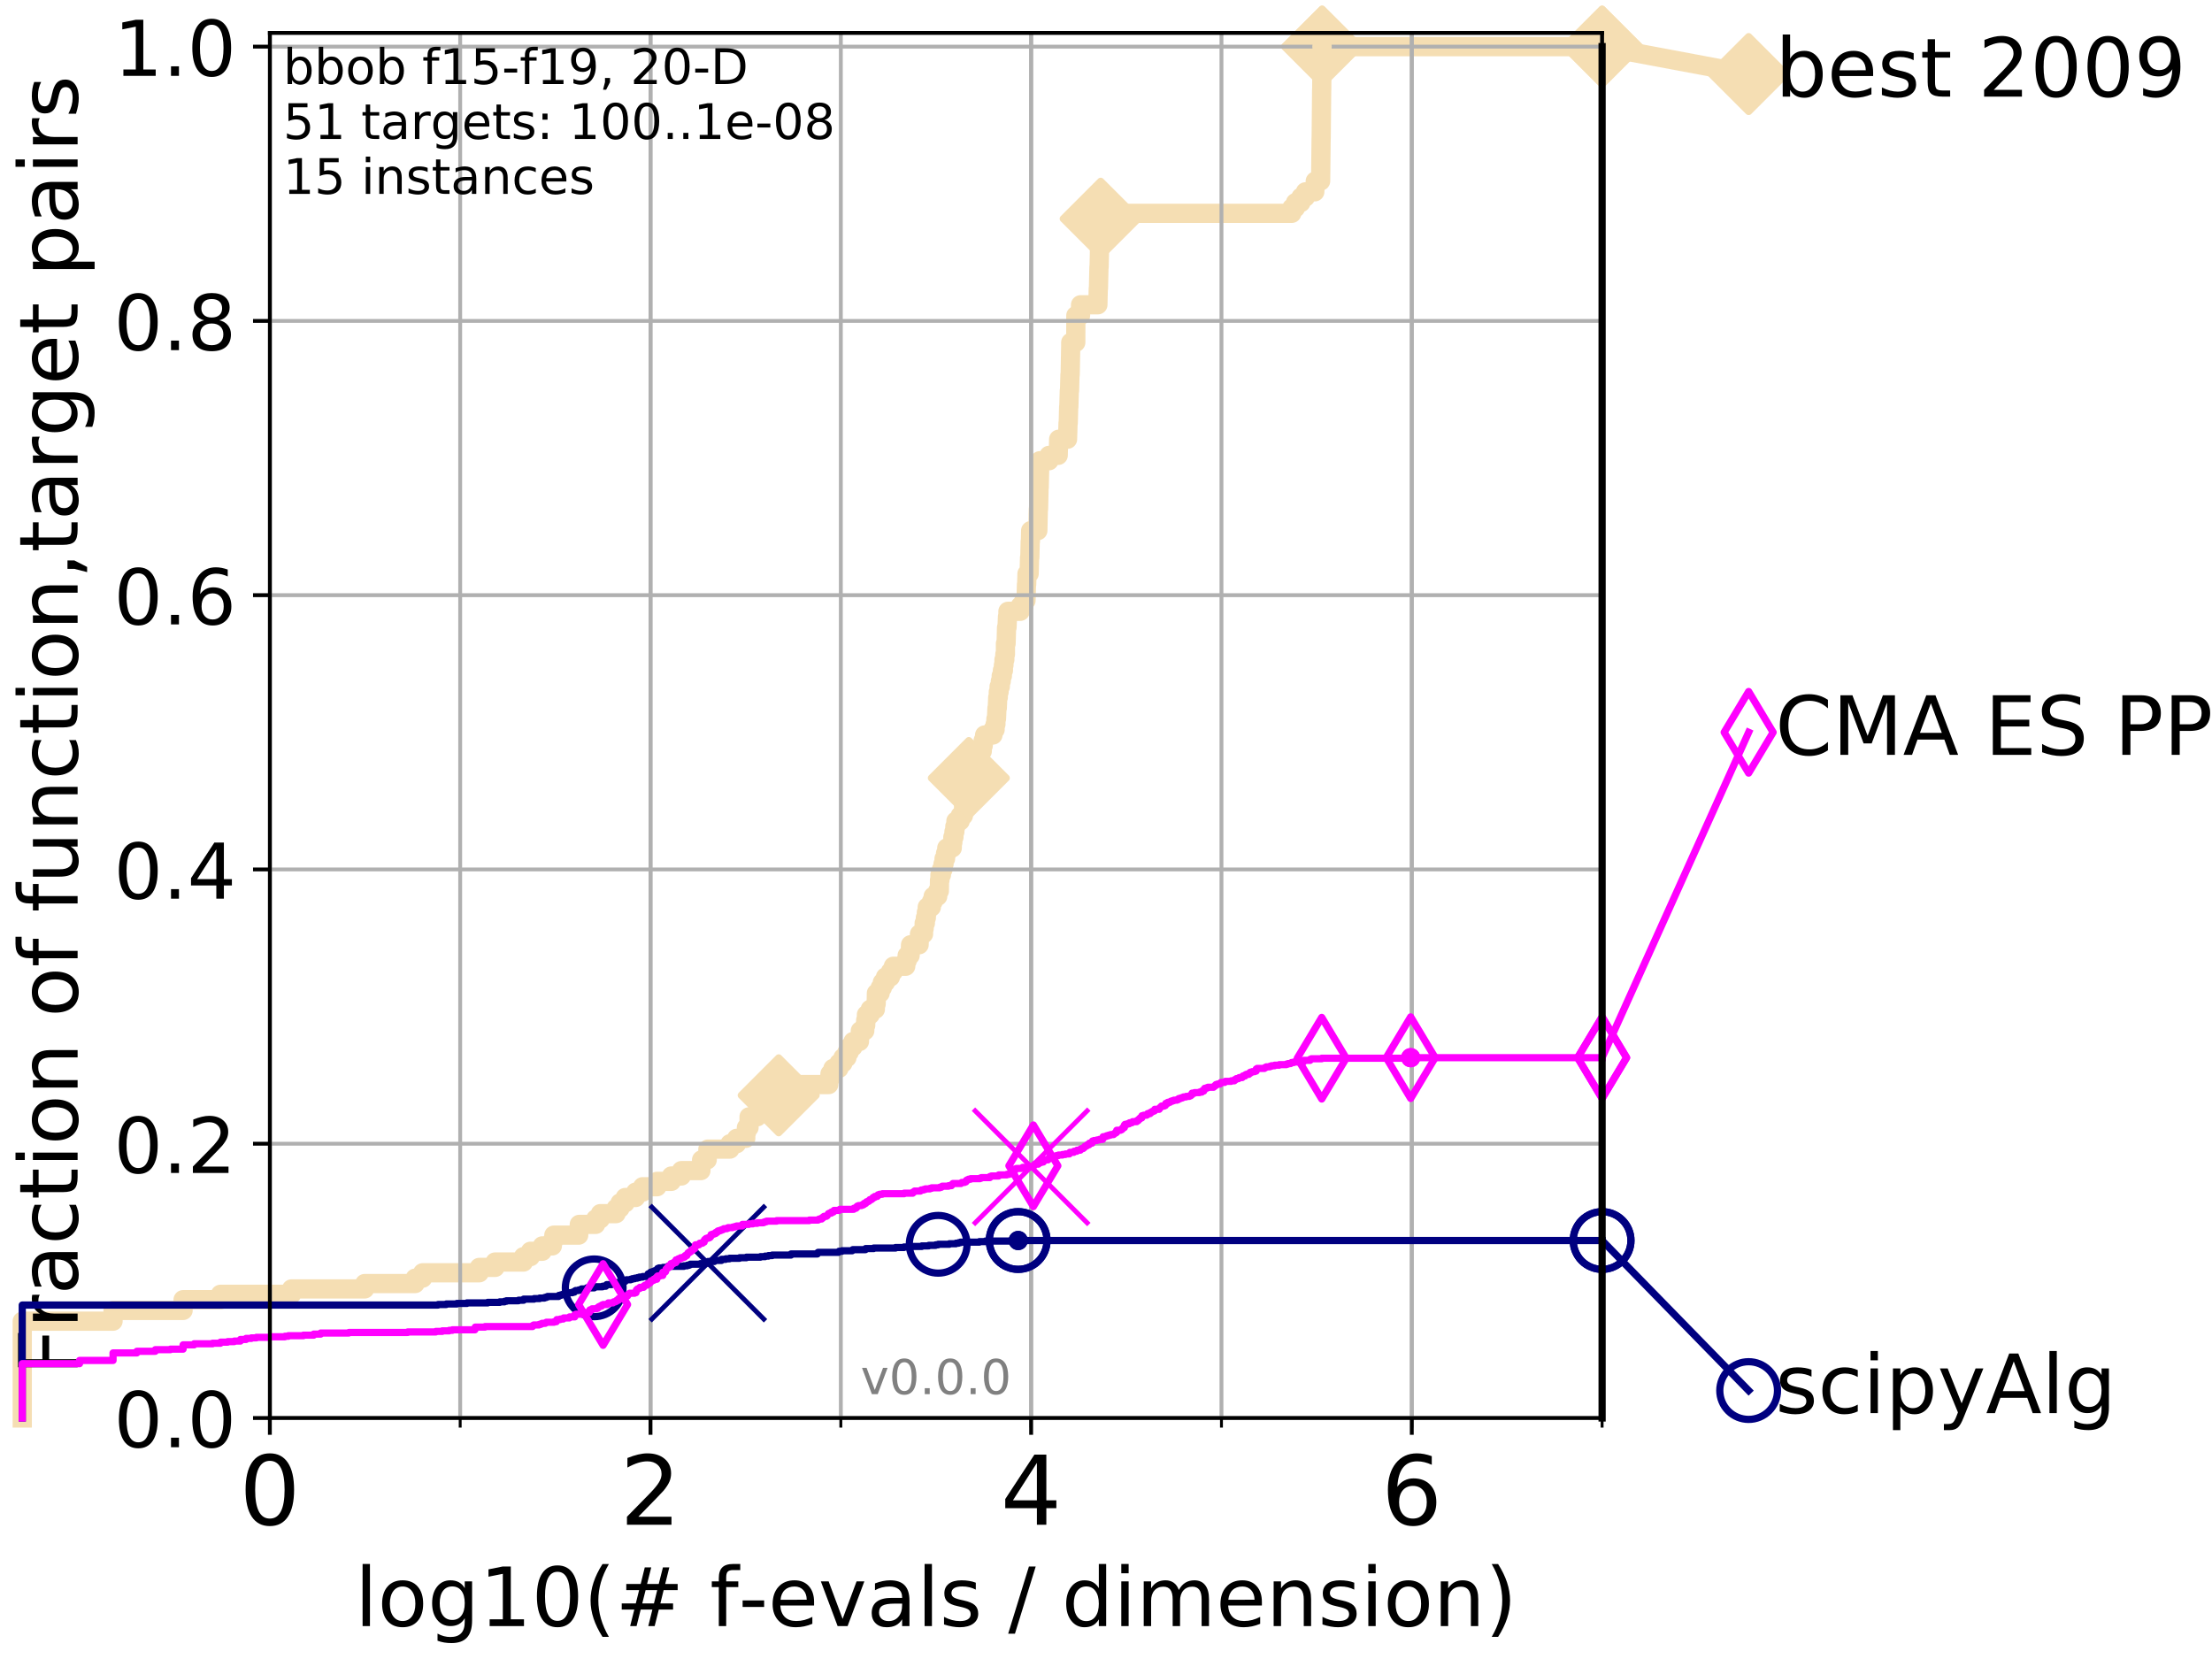 <?xml version="1.0" encoding="utf-8" standalone="no"?>
<!DOCTYPE svg PUBLIC "-//W3C//DTD SVG 1.1//EN"
  "http://www.w3.org/Graphics/SVG/1.1/DTD/svg11.dtd">
<!-- Created with matplotlib (http://matplotlib.org/) -->
<svg height="345pt" version="1.1" viewBox="0 0 460 345" width="460pt" xmlns="http://www.w3.org/2000/svg" xmlns:xlink="http://www.w3.org/1999/xlink">
 <defs>
  <style type="text/css">
*{stroke-linecap:butt;stroke-linejoin:round;}
  </style>
 </defs>
 <g id="figure_1">
  <g id="patch_1">
   <path d="M 0 345.6 
L 460.8 345.6 
L 460.8 0 
L 0 0 
z
" style="fill:#ffffff;"/>
  </g>
  <g id="axes_1">
   <g id="patch_2">
    <path d="M 56.12 294.88 
L 333.168 294.88 
L 333.168 6.845 
L 56.12 6.845 
z
" style="fill:#ffffff;"/>
   </g>
   <g id="line2d_1">
    <path d="M 4.627 294.88 
L 4.627 274.749 
L 23.511 274.749 
L 23.511 272.513 
L 38.075 272.513 
L 38.075 270.276 
L 45.844 270.276 
L 45.844 269.158 
L 60.63 269.158 
L 60.63 268.039 
L 75.842 268.039 
L 75.842 266.921 
L 86.335 266.921 
L 86.335 265.803 
L 87.892 265.803 
L 87.892 264.684 
L 99.671 264.684 
L 99.671 263.566 
L 102.952 263.566 
L 102.952 262.447 
L 108.856 262.447 
L 108.856 261.329 
L 110.311 261.329 
L 110.311 260.211 
L 112.771 260.211 
L 112.771 259.092 
L 114.866 259.092 
L 114.866 257.974 
L 115.173 257.974 
L 115.173 256.856 
L 120.345 256.856 
L 120.345 255.737 
L 120.467 255.737 
L 120.467 254.619 
L 123.87 254.619 
L 123.87 253.501 
L 124.844 253.501 
L 124.844 252.382 
L 128.121 252.382 
L 128.121 251.264 
L 128.948 251.264 
L 128.948 250.145 
L 130.019 250.145 
L 130.019 249.027 
L 132.187 249.027 
L 132.187 247.909 
L 133.627 247.909 
L 133.627 246.79 
L 136.631 246.79 
L 136.631 245.672 
L 139.62 245.672 
L 139.62 244.554 
L 141.705 244.554 
L 141.705 243.435 
L 145.762 243.435 
L 145.762 242.317 
L 145.897 242.317 
L 145.897 241.199 
L 147.07 241.199 
L 147.07 240.08 
L 147.212 240.08 
L 147.212 238.962 
L 151.796 238.962 
L 151.796 237.843 
L 153.185 237.843 
L 153.185 236.725 
L 155.086 236.725 
L 155.086 235.607 
L 155.218 235.607 
L 155.218 234.488 
L 155.767 234.488 
L 155.772 232.252 
L 157.451 232.252 
L 157.451 231.133 
L 157.744 231.133 
L 157.744 230.015 
L 159.18 230.015 
L 159.18 228.896 
L 161.932 228.896 
L 161.932 227.778 
L 164.286 227.778 
L 164.286 226.66 
L 166.418 226.66 
L 166.418 225.541 
L 172.345 225.541 
L 172.345 224.423 
L 172.598 224.423 
L 172.598 223.305 
L 173.216 223.305 
L 173.216 222.186 
L 174.473 222.186 
L 174.473 221.068 
L 175.299 221.068 
L 175.299 219.95 
L 176.119 219.95 
L 176.119 218.831 
L 176.603 218.831 
L 176.603 217.713 
L 177.392 217.713 
L 177.392 216.594 
L 178.73 216.594 
L 178.73 215.476 
L 178.91 215.476 
L 178.91 214.358 
L 179.834 214.358 
L 179.834 213.239 
L 180.031 213.239 
L 180.031 212.121 
L 180.181 212.121 
L 180.181 211.003 
L 180.976 211.003 
L 180.976 209.884 
L 182.039 209.884 
L 182.039 208.766 
L 182.208 208.766 
L 182.254 206.529 
L 183.032 206.529 
L 183.032 205.411 
L 183.491 205.411 
L 183.491 204.292 
L 184.143 204.292 
L 184.143 203.174 
L 185.174 203.174 
L 185.174 202.056 
L 185.781 202.056 
L 185.781 200.937 
L 188.357 200.937 
L 188.357 199.819 
L 188.65 199.819 
L 188.65 198.701 
L 189.268 198.701 
L 189.357 196.464 
L 191.137 196.464 
L 191.212 194.227 
L 192.055 194.227 
L 192.055 193.109 
L 192.183 193.109 
L 192.183 191.99 
L 192.436 191.99 
L 192.436 190.872 
L 192.641 190.872 
L 192.641 189.754 
L 192.827 189.754 
L 192.827 188.635 
L 193.683 188.635 
L 193.683 187.517 
L 194.056 187.517 
L 194.056 186.399 
L 195.003 186.399 
L 195.003 185.28 
L 195.345 185.28 
L 195.374 183.044 
L 195.468 183.044 
L 195.468 181.925 
L 195.781 181.925 
L 195.781 180.807 
L 196.1 180.807 
L 196.1 179.688 
L 196.318 179.688 
L 196.318 178.57 
L 196.633 178.57 
L 196.633 177.452 
L 196.891 177.452 
L 196.891 176.333 
L 198.03 176.333 
L 198.03 175.215 
L 198.149 175.215 
L 198.149 174.097 
L 198.378 174.097 
L 198.378 172.978 
L 198.566 172.978 
L 198.566 171.86 
L 198.784 171.86 
L 198.784 170.742 
L 199.677 170.742 
L 199.677 169.623 
L 200.34 169.623 
L 200.392 167.386 
L 201.048 167.386 
L 201.145 165.15 
L 201.255 165.15 
L 201.363 162.913 
L 201.475 162.913 
L 201.561 160.676 
L 202.44 160.676 
L 202.44 159.558 
L 202.611 159.558 
L 202.611 158.44 
L 203.242 158.44 
L 203.242 157.321 
L 203.897 157.321 
L 203.897 156.203 
L 204.274 156.203 
L 204.274 155.084 
L 204.465 155.084 
L 204.465 153.966 
L 204.758 153.966 
L 204.758 152.848 
L 206.49 152.848 
L 206.49 151.729 
L 206.94 151.729 
L 206.94 150.611 
L 207.108 150.611 
L 207.108 149.493 
L 207.225 149.493 
L 207.321 147.256 
L 207.394 147.256 
L 207.486 145.019 
L 207.603 145.019 
L 207.603 143.901 
L 207.767 143.901 
L 207.767 142.782 
L 208.026 142.782 
L 208.026 141.664 
L 208.212 141.664 
L 208.212 140.546 
L 208.453 140.546 
L 208.453 139.427 
L 208.669 139.427 
L 208.669 138.309 
L 208.782 138.309 
L 208.782 137.191 
L 208.962 137.191 
L 208.962 136.072 
L 209.086 136.072 
L 209.087 133.836 
L 209.224 133.836 
L 209.317 130.48 
L 209.421 130.48 
L 209.512 128.244 
L 209.607 128.244 
L 209.607 127.125 
L 212.167 127.125 
L 212.167 126.007 
L 212.916 126.007 
L 212.916 124.889 
L 213.364 124.889 
L 213.462 121.534 
L 213.504 121.534 
L 213.571 119.297 
L 214.019 119.297 
L 214.103 115.942 
L 214.159 115.942 
L 214.24 112.587 
L 214.281 112.587 
L 214.333 110.35 
L 215.826 110.35 
L 215.931 105.876 
L 215.971 105.876 
L 216.079 101.403 
L 216.109 101.403 
L 216.216 96.929 
L 216.242 96.929 
L 216.242 95.811 
L 218.152 95.811 
L 218.152 94.693 
L 220.062 94.693 
L 220.158 91.338 
L 222.003 91.338 
L 222.105 87.983 
L 222.148 87.983 
L 222.236 84.627 
L 222.272 84.627 
L 222.37 81.272 
L 222.417 81.272 
L 222.508 77.917 
L 222.55 77.917 
L 222.656 72.325 
L 222.669 72.325 
L 222.669 71.207 
L 223.715 71.207 
L 223.73 65.615 
L 224.705 65.615 
L 224.711 63.379 
L 228.314 63.379 
L 228.391 60.023 
L 228.428 60.023 
L 228.532 55.55 
L 228.564 55.55 
L 228.644 52.195 
L 228.682 52.195 
L 228.782 47.721 
L 228.815 47.721 
L 228.893 44.366 
L 268.632 44.366 
L 268.632 43.248 
L 269.409 43.248 
L 269.409 42.13 
L 270.53 42.13 
L 270.53 41.011 
L 271.473 41.011 
L 271.473 39.893 
L 273.417 39.893 
L 273.52 37.656 
L 274.634 37.656 
L 274.736 28.709 
L 274.749 28.709 
L 274.846 18.644 
L 274.86 18.644 
L 274.939 9.697 
L 333.168 9.697 
L 333.168 9.697 
" style="fill:none;stroke:#f5deb3;stroke-linecap:square;stroke-width:4;"/>
   </g>
   <g id="line2d_2">
    <defs>
     <path d="M -0 7.778 
L 7.778 0 
L 0 -7.778 
L -7.778 -0 
z
" id="m0631f9ce19" style="stroke:#f5deb3;stroke-linejoin:miter;stroke-width:1.5;"/>
    </defs>
    <g>
     <use style="fill:#f5deb3;stroke:#f5deb3;stroke-linejoin:miter;stroke-width:1.5;" x="161.932" xlink:href="#m0631f9ce19" y="227.778"/>
     <use style="fill:#f5deb3;stroke:#f5deb3;stroke-linejoin:miter;stroke-width:1.5;" x="201.475" xlink:href="#m0631f9ce19" y="161.795"/>
     <use style="fill:#f5deb3;stroke:#f5deb3;stroke-linejoin:miter;stroke-width:1.5;" x="228.893" xlink:href="#m0631f9ce19" y="45.485"/>
     <use style="fill:#f5deb3;stroke:#f5deb3;stroke-linejoin:miter;stroke-width:1.5;" x="274.939" xlink:href="#m0631f9ce19" y="9.697"/>
     <use style="fill:#f5deb3;stroke:#f5deb3;stroke-linejoin:miter;stroke-width:1.5;" x="274.939" xlink:href="#m0631f9ce19" y="9.697"/>
     <use style="fill:#f5deb3;stroke:#f5deb3;stroke-linejoin:miter;stroke-width:1.5;" x="333.168" xlink:href="#m0631f9ce19" y="9.697"/>
    </g>
   </g>
   <g id="line2d_3">
    <path style="fill:none;stroke:#f5deb3;stroke-linecap:square;stroke-width:4;"/>
    <g/>
   </g>
   <g id="line2d_4">
    <path d="M 333.168 9.697 
L 363.643 15.401 
" style="fill:none;stroke:#f5deb3;stroke-linecap:square;stroke-width:4;"/>
    <g>
     <use style="fill:#f5deb3;stroke:#f5deb3;stroke-linejoin:miter;stroke-width:1.5;" x="333.168" xlink:href="#m0631f9ce19" y="9.697"/>
     <use style="fill:#f5deb3;stroke:#f5deb3;stroke-linejoin:miter;stroke-width:1.5;" x="363.643" xlink:href="#m0631f9ce19" y="15.401"/>
    </g>
   </g>
   <g id="matplotlib.axis_1">
    <g id="xtick_1">
     <g id="line2d_5">
      <path clip-path="url(#p8a93784cbd)" d="M 56.12 294.88 
L 56.12 6.845 
" style="fill:none;stroke:#b0b0b0;stroke-linecap:square;stroke-width:0.8;"/>
     </g>
     <g id="line2d_6">
      <defs>
       <path d="M 0 0 
L 0 3.5 
" id="mf2c9186d90" style="stroke:#000000;stroke-width:0.8;"/>
      </defs>
      <g>
       <use style="stroke:#000000;stroke-width:0.8;" x="56.12" xlink:href="#mf2c9186d90" y="294.88"/>
      </g>
     </g>
     <g id="text_1">
      <!-- 0 -->
      <defs>
       <path d="M 31.781 66.406 
Q 24.172 66.406 20.328 58.906 
Q 16.5 51.422 16.5 36.375 
Q 16.5 21.391 20.328 13.891 
Q 24.172 6.391 31.781 6.391 
Q 39.453 6.391 43.281 13.891 
Q 47.125 21.391 47.125 36.375 
Q 47.125 51.422 43.281 58.906 
Q 39.453 66.406 31.781 66.406 
z
M 31.781 74.219 
Q 44.047 74.219 50.516 64.516 
Q 56.984 54.828 56.984 36.375 
Q 56.984 17.969 50.516 8.266 
Q 44.047 -1.422 31.781 -1.422 
Q 19.531 -1.422 13.062 8.266 
Q 6.594 17.969 6.594 36.375 
Q 6.594 54.828 13.062 64.516 
Q 19.531 74.219 31.781 74.219 
z
" id="DejaVuSans-30"/>
      </defs>
      <g transform="translate(49.758 317.077)scale(0.2 -0.2)">
       <use xlink:href="#DejaVuSans-30"/>
      </g>
     </g>
    </g>
    <g id="xtick_2">
     <g id="line2d_7">
      <path clip-path="url(#p8a93784cbd)" d="M 135.277 294.88 
L 135.277 6.845 
" style="fill:none;stroke:#b0b0b0;stroke-linecap:square;stroke-width:0.8;"/>
     </g>
     <g id="line2d_8">
      <g>
       <use style="stroke:#000000;stroke-width:0.8;" x="135.277" xlink:href="#mf2c9186d90" y="294.88"/>
      </g>
     </g>
     <g id="text_2">
      <!-- 2 -->
      <defs>
       <path d="M 19.188 8.297 
L 53.609 8.297 
L 53.609 0 
L 7.328 0 
L 7.328 8.297 
Q 12.938 14.109 22.625 23.891 
Q 32.328 33.688 34.812 36.531 
Q 39.547 41.844 41.422 45.531 
Q 43.312 49.219 43.312 52.781 
Q 43.312 58.594 39.234 62.25 
Q 35.156 65.922 28.609 65.922 
Q 23.969 65.922 18.812 64.312 
Q 13.672 62.703 7.812 59.422 
L 7.812 69.391 
Q 13.766 71.781 18.938 73 
Q 24.125 74.219 28.422 74.219 
Q 39.75 74.219 46.484 68.547 
Q 53.219 62.891 53.219 53.422 
Q 53.219 48.922 51.531 44.891 
Q 49.859 40.875 45.406 35.406 
Q 44.188 33.984 37.641 27.219 
Q 31.109 20.453 19.188 8.297 
z
" id="DejaVuSans-32"/>
      </defs>
      <g transform="translate(128.914 317.077)scale(0.2 -0.2)">
       <use xlink:href="#DejaVuSans-32"/>
      </g>
     </g>
    </g>
    <g id="xtick_3">
     <g id="line2d_9">
      <path clip-path="url(#p8a93784cbd)" d="M 214.433 294.88 
L 214.433 6.845 
" style="fill:none;stroke:#b0b0b0;stroke-linecap:square;stroke-width:0.8;"/>
     </g>
     <g id="line2d_10">
      <g>
       <use style="stroke:#000000;stroke-width:0.8;" x="214.433" xlink:href="#mf2c9186d90" y="294.88"/>
      </g>
     </g>
     <g id="text_3">
      <!-- 4 -->
      <defs>
       <path d="M 37.797 64.312 
L 12.891 25.391 
L 37.797 25.391 
z
M 35.203 72.906 
L 47.609 72.906 
L 47.609 25.391 
L 58.016 25.391 
L 58.016 17.188 
L 47.609 17.188 
L 47.609 0 
L 37.797 0 
L 37.797 17.188 
L 4.891 17.188 
L 4.891 26.703 
z
" id="DejaVuSans-34"/>
      </defs>
      <g transform="translate(208.071 317.077)scale(0.2 -0.2)">
       <use xlink:href="#DejaVuSans-34"/>
      </g>
     </g>
    </g>
    <g id="xtick_4">
     <g id="line2d_11">
      <path clip-path="url(#p8a93784cbd)" d="M 293.59 294.88 
L 293.59 6.845 
" style="fill:none;stroke:#b0b0b0;stroke-linecap:square;stroke-width:0.8;"/>
     </g>
     <g id="line2d_12">
      <g>
       <use style="stroke:#000000;stroke-width:0.8;" x="293.59" xlink:href="#mf2c9186d90" y="294.88"/>
      </g>
     </g>
     <g id="text_4">
      <!-- 6 -->
      <defs>
       <path d="M 33.016 40.375 
Q 26.375 40.375 22.484 35.828 
Q 18.609 31.297 18.609 23.391 
Q 18.609 15.531 22.484 10.953 
Q 26.375 6.391 33.016 6.391 
Q 39.656 6.391 43.531 10.953 
Q 47.406 15.531 47.406 23.391 
Q 47.406 31.297 43.531 35.828 
Q 39.656 40.375 33.016 40.375 
z
M 52.594 71.297 
L 52.594 62.312 
Q 48.875 64.062 45.094 64.984 
Q 41.312 65.922 37.594 65.922 
Q 27.828 65.922 22.672 59.328 
Q 17.531 52.734 16.797 39.406 
Q 19.672 43.656 24.016 45.922 
Q 28.375 48.188 33.594 48.188 
Q 44.578 48.188 50.953 41.516 
Q 57.328 34.859 57.328 23.391 
Q 57.328 12.156 50.688 5.359 
Q 44.047 -1.422 33.016 -1.422 
Q 20.359 -1.422 13.672 8.266 
Q 6.984 17.969 6.984 36.375 
Q 6.984 53.656 15.188 63.938 
Q 23.391 74.219 37.203 74.219 
Q 40.922 74.219 44.703 73.484 
Q 48.484 72.75 52.594 71.297 
z
" id="DejaVuSans-36"/>
      </defs>
      <g transform="translate(287.227 317.077)scale(0.2 -0.2)">
       <use xlink:href="#DejaVuSans-36"/>
      </g>
     </g>
    </g>
    <g id="xtick_5">
     <g id="line2d_13">
      <path clip-path="url(#p8a93784cbd)" d="M 56.12 294.88 
L 56.12 6.845 
" style="fill:none;stroke:#b0b0b0;stroke-linecap:square;stroke-width:0.8;"/>
     </g>
     <g id="line2d_14">
      <defs>
       <path d="M 0 0 
L 0 2 
" id="m109c6c1f17" style="stroke:#000000;stroke-width:0.6;"/>
      </defs>
      <g>
       <use style="stroke:#000000;stroke-width:0.6;" x="56.12" xlink:href="#m109c6c1f17" y="294.88"/>
      </g>
     </g>
    </g>
    <g id="xtick_6">
     <g id="line2d_15">
      <path clip-path="url(#p8a93784cbd)" d="M 95.698 294.88 
L 95.698 6.845 
" style="fill:none;stroke:#b0b0b0;stroke-linecap:square;stroke-width:0.8;"/>
     </g>
     <g id="line2d_16">
      <g>
       <use style="stroke:#000000;stroke-width:0.6;" x="95.698" xlink:href="#m109c6c1f17" y="294.88"/>
      </g>
     </g>
    </g>
    <g id="xtick_7">
     <g id="line2d_17">
      <path clip-path="url(#p8a93784cbd)" d="M 135.277 294.88 
L 135.277 6.845 
" style="fill:none;stroke:#b0b0b0;stroke-linecap:square;stroke-width:0.8;"/>
     </g>
     <g id="line2d_18">
      <g>
       <use style="stroke:#000000;stroke-width:0.6;" x="135.277" xlink:href="#m109c6c1f17" y="294.88"/>
      </g>
     </g>
    </g>
    <g id="xtick_8">
     <g id="line2d_19">
      <path clip-path="url(#p8a93784cbd)" d="M 174.855 294.88 
L 174.855 6.845 
" style="fill:none;stroke:#b0b0b0;stroke-linecap:square;stroke-width:0.8;"/>
     </g>
     <g id="line2d_20">
      <g>
       <use style="stroke:#000000;stroke-width:0.6;" x="174.855" xlink:href="#m109c6c1f17" y="294.88"/>
      </g>
     </g>
    </g>
    <g id="xtick_9">
     <g id="line2d_21">
      <path clip-path="url(#p8a93784cbd)" d="M 214.433 294.88 
L 214.433 6.845 
" style="fill:none;stroke:#b0b0b0;stroke-linecap:square;stroke-width:0.8;"/>
     </g>
     <g id="line2d_22">
      <g>
       <use style="stroke:#000000;stroke-width:0.6;" x="214.433" xlink:href="#m109c6c1f17" y="294.88"/>
      </g>
     </g>
    </g>
    <g id="xtick_10">
     <g id="line2d_23">
      <path clip-path="url(#p8a93784cbd)" d="M 254.011 294.88 
L 254.011 6.845 
" style="fill:none;stroke:#b0b0b0;stroke-linecap:square;stroke-width:0.8;"/>
     </g>
     <g id="line2d_24">
      <g>
       <use style="stroke:#000000;stroke-width:0.6;" x="254.011" xlink:href="#m109c6c1f17" y="294.88"/>
      </g>
     </g>
    </g>
    <g id="xtick_11">
     <g id="line2d_25">
      <path clip-path="url(#p8a93784cbd)" d="M 293.59 294.88 
L 293.59 6.845 
" style="fill:none;stroke:#b0b0b0;stroke-linecap:square;stroke-width:0.8;"/>
     </g>
     <g id="line2d_26">
      <g>
       <use style="stroke:#000000;stroke-width:0.6;" x="293.59" xlink:href="#m109c6c1f17" y="294.88"/>
      </g>
     </g>
    </g>
    <g id="xtick_12">
     <g id="line2d_27">
      <path clip-path="url(#p8a93784cbd)" d="M 333.168 294.88 
L 333.168 6.845 
" style="fill:none;stroke:#b0b0b0;stroke-linecap:square;stroke-width:0.8;"/>
     </g>
     <g id="line2d_28">
      <g>
       <use style="stroke:#000000;stroke-width:0.6;" x="333.168" xlink:href="#m109c6c1f17" y="294.88"/>
      </g>
     </g>
    </g>
    <g id="text_5">
     <!-- log10(# f-evals / dimension) -->
     <defs>
      <path d="M 9.422 75.984 
L 18.406 75.984 
L 18.406 0 
L 9.422 0 
z
" id="DejaVuSans-6c"/>
      <path d="M 30.609 48.391 
Q 23.391 48.391 19.188 42.75 
Q 14.984 37.109 14.984 27.297 
Q 14.984 17.484 19.156 11.844 
Q 23.344 6.203 30.609 6.203 
Q 37.797 6.203 41.984 11.859 
Q 46.188 17.531 46.188 27.297 
Q 46.188 37.016 41.984 42.703 
Q 37.797 48.391 30.609 48.391 
z
M 30.609 56 
Q 42.328 56 49.016 48.375 
Q 55.719 40.766 55.719 27.297 
Q 55.719 13.875 49.016 6.219 
Q 42.328 -1.422 30.609 -1.422 
Q 18.844 -1.422 12.172 6.219 
Q 5.516 13.875 5.516 27.297 
Q 5.516 40.766 12.172 48.375 
Q 18.844 56 30.609 56 
z
" id="DejaVuSans-6f"/>
      <path d="M 45.406 27.984 
Q 45.406 37.75 41.375 43.109 
Q 37.359 48.484 30.078 48.484 
Q 22.859 48.484 18.828 43.109 
Q 14.797 37.75 14.797 27.984 
Q 14.797 18.266 18.828 12.891 
Q 22.859 7.516 30.078 7.516 
Q 37.359 7.516 41.375 12.891 
Q 45.406 18.266 45.406 27.984 
z
M 54.391 6.781 
Q 54.391 -7.172 48.188 -13.984 
Q 42 -20.797 29.203 -20.797 
Q 24.469 -20.797 20.266 -20.094 
Q 16.062 -19.391 12.109 -17.922 
L 12.109 -9.188 
Q 16.062 -11.328 19.922 -12.344 
Q 23.781 -13.375 27.781 -13.375 
Q 36.625 -13.375 41.016 -8.766 
Q 45.406 -4.156 45.406 5.172 
L 45.406 9.625 
Q 42.625 4.781 38.281 2.391 
Q 33.938 0 27.875 0 
Q 17.828 0 11.672 7.656 
Q 5.516 15.328 5.516 27.984 
Q 5.516 40.672 11.672 48.328 
Q 17.828 56 27.875 56 
Q 33.938 56 38.281 53.609 
Q 42.625 51.219 45.406 46.391 
L 45.406 54.688 
L 54.391 54.688 
z
" id="DejaVuSans-67"/>
      <path d="M 12.406 8.297 
L 28.516 8.297 
L 28.516 63.922 
L 10.984 60.406 
L 10.984 69.391 
L 28.422 72.906 
L 38.281 72.906 
L 38.281 8.297 
L 54.391 8.297 
L 54.391 0 
L 12.406 0 
z
" id="DejaVuSans-31"/>
      <path d="M 31 75.875 
Q 24.469 64.656 21.281 53.656 
Q 18.109 42.672 18.109 31.391 
Q 18.109 20.125 21.312 9.062 
Q 24.516 -2 31 -13.188 
L 23.188 -13.188 
Q 15.875 -1.703 12.234 9.375 
Q 8.594 20.453 8.594 31.391 
Q 8.594 42.281 12.203 53.312 
Q 15.828 64.359 23.188 75.875 
z
" id="DejaVuSans-28"/>
      <path d="M 51.125 44 
L 36.922 44 
L 32.812 27.688 
L 47.125 27.688 
z
M 43.797 71.781 
L 38.719 51.516 
L 52.984 51.516 
L 58.109 71.781 
L 65.922 71.781 
L 60.891 51.516 
L 76.125 51.516 
L 76.125 44 
L 58.984 44 
L 54.984 27.688 
L 70.516 27.688 
L 70.516 20.219 
L 53.078 20.219 
L 48 0 
L 40.188 0 
L 45.219 20.219 
L 30.906 20.219 
L 25.875 0 
L 18.016 0 
L 23.094 20.219 
L 7.719 20.219 
L 7.719 27.688 
L 24.906 27.688 
L 29 44 
L 13.281 44 
L 13.281 51.516 
L 30.906 51.516 
L 35.891 71.781 
z
" id="DejaVuSans-23"/>
      <path id="DejaVuSans-20"/>
      <path d="M 37.109 75.984 
L 37.109 68.5 
L 28.516 68.5 
Q 23.688 68.5 21.797 66.547 
Q 19.922 64.594 19.922 59.516 
L 19.922 54.688 
L 34.719 54.688 
L 34.719 47.703 
L 19.922 47.703 
L 19.922 0 
L 10.891 0 
L 10.891 47.703 
L 2.297 47.703 
L 2.297 54.688 
L 10.891 54.688 
L 10.891 58.5 
Q 10.891 67.625 15.141 71.797 
Q 19.391 75.984 28.609 75.984 
z
" id="DejaVuSans-66"/>
      <path d="M 4.891 31.391 
L 31.203 31.391 
L 31.203 23.391 
L 4.891 23.391 
z
" id="DejaVuSans-2d"/>
      <path d="M 56.203 29.594 
L 56.203 25.203 
L 14.891 25.203 
Q 15.484 15.922 20.484 11.062 
Q 25.484 6.203 34.422 6.203 
Q 39.594 6.203 44.453 7.469 
Q 49.312 8.734 54.109 11.281 
L 54.109 2.781 
Q 49.266 0.734 44.188 -0.344 
Q 39.109 -1.422 33.891 -1.422 
Q 20.797 -1.422 13.156 6.188 
Q 5.516 13.812 5.516 26.812 
Q 5.516 40.234 12.766 48.109 
Q 20.016 56 32.328 56 
Q 43.359 56 49.781 48.891 
Q 56.203 41.797 56.203 29.594 
z
M 47.219 32.234 
Q 47.125 39.594 43.094 43.984 
Q 39.062 48.391 32.422 48.391 
Q 24.906 48.391 20.391 44.141 
Q 15.875 39.891 15.188 32.172 
z
" id="DejaVuSans-65"/>
      <path d="M 2.984 54.688 
L 12.5 54.688 
L 29.594 8.797 
L 46.688 54.688 
L 56.203 54.688 
L 35.688 0 
L 23.484 0 
z
" id="DejaVuSans-76"/>
      <path d="M 34.281 27.484 
Q 23.391 27.484 19.188 25 
Q 14.984 22.516 14.984 16.5 
Q 14.984 11.719 18.141 8.906 
Q 21.297 6.109 26.703 6.109 
Q 34.188 6.109 38.703 11.406 
Q 43.219 16.703 43.219 25.484 
L 43.219 27.484 
z
M 52.203 31.203 
L 52.203 0 
L 43.219 0 
L 43.219 8.297 
Q 40.141 3.328 35.547 0.953 
Q 30.953 -1.422 24.312 -1.422 
Q 15.922 -1.422 10.953 3.297 
Q 6 8.016 6 15.922 
Q 6 25.141 12.172 29.828 
Q 18.359 34.516 30.609 34.516 
L 43.219 34.516 
L 43.219 35.406 
Q 43.219 41.609 39.141 45 
Q 35.062 48.391 27.688 48.391 
Q 23 48.391 18.547 47.266 
Q 14.109 46.141 10.016 43.891 
L 10.016 52.203 
Q 14.938 54.109 19.578 55.047 
Q 24.219 56 28.609 56 
Q 40.484 56 46.344 49.844 
Q 52.203 43.703 52.203 31.203 
z
" id="DejaVuSans-61"/>
      <path d="M 44.281 53.078 
L 44.281 44.578 
Q 40.484 46.531 36.375 47.5 
Q 32.281 48.484 27.875 48.484 
Q 21.188 48.484 17.844 46.438 
Q 14.5 44.391 14.5 40.281 
Q 14.5 37.156 16.891 35.375 
Q 19.281 33.594 26.516 31.984 
L 29.594 31.297 
Q 39.156 29.25 43.188 25.516 
Q 47.219 21.781 47.219 15.094 
Q 47.219 7.469 41.188 3.016 
Q 35.156 -1.422 24.609 -1.422 
Q 20.219 -1.422 15.453 -0.562 
Q 10.688 0.297 5.422 2 
L 5.422 11.281 
Q 10.406 8.688 15.234 7.391 
Q 20.062 6.109 24.812 6.109 
Q 31.156 6.109 34.562 8.281 
Q 37.984 10.453 37.984 14.406 
Q 37.984 18.062 35.516 20.016 
Q 33.062 21.969 24.703 23.781 
L 21.578 24.516 
Q 13.234 26.266 9.516 29.906 
Q 5.812 33.547 5.812 39.891 
Q 5.812 47.609 11.281 51.797 
Q 16.75 56 26.812 56 
Q 31.781 56 36.172 55.266 
Q 40.578 54.547 44.281 53.078 
z
" id="DejaVuSans-73"/>
      <path d="M 25.391 72.906 
L 33.688 72.906 
L 8.297 -9.281 
L 0 -9.281 
z
" id="DejaVuSans-2f"/>
      <path d="M 45.406 46.391 
L 45.406 75.984 
L 54.391 75.984 
L 54.391 0 
L 45.406 0 
L 45.406 8.203 
Q 42.578 3.328 38.25 0.953 
Q 33.938 -1.422 27.875 -1.422 
Q 17.969 -1.422 11.734 6.484 
Q 5.516 14.406 5.516 27.297 
Q 5.516 40.188 11.734 48.094 
Q 17.969 56 27.875 56 
Q 33.938 56 38.25 53.625 
Q 42.578 51.266 45.406 46.391 
z
M 14.797 27.297 
Q 14.797 17.391 18.875 11.75 
Q 22.953 6.109 30.078 6.109 
Q 37.203 6.109 41.297 11.75 
Q 45.406 17.391 45.406 27.297 
Q 45.406 37.203 41.297 42.844 
Q 37.203 48.484 30.078 48.484 
Q 22.953 48.484 18.875 42.844 
Q 14.797 37.203 14.797 27.297 
z
" id="DejaVuSans-64"/>
      <path d="M 9.422 54.688 
L 18.406 54.688 
L 18.406 0 
L 9.422 0 
z
M 9.422 75.984 
L 18.406 75.984 
L 18.406 64.594 
L 9.422 64.594 
z
" id="DejaVuSans-69"/>
      <path d="M 52 44.188 
Q 55.375 50.25 60.062 53.125 
Q 64.75 56 71.094 56 
Q 79.641 56 84.281 50.016 
Q 88.922 44.047 88.922 33.016 
L 88.922 0 
L 79.891 0 
L 79.891 32.719 
Q 79.891 40.578 77.094 44.375 
Q 74.312 48.188 68.609 48.188 
Q 61.625 48.188 57.562 43.547 
Q 53.516 38.922 53.516 30.906 
L 53.516 0 
L 44.484 0 
L 44.484 32.719 
Q 44.484 40.625 41.703 44.406 
Q 38.922 48.188 33.109 48.188 
Q 26.219 48.188 22.156 43.531 
Q 18.109 38.875 18.109 30.906 
L 18.109 0 
L 9.078 0 
L 9.078 54.688 
L 18.109 54.688 
L 18.109 46.188 
Q 21.188 51.219 25.484 53.609 
Q 29.781 56 35.688 56 
Q 41.656 56 45.828 52.969 
Q 50 49.953 52 44.188 
z
" id="DejaVuSans-6d"/>
      <path d="M 54.891 33.016 
L 54.891 0 
L 45.906 0 
L 45.906 32.719 
Q 45.906 40.484 42.875 44.328 
Q 39.844 48.188 33.797 48.188 
Q 26.516 48.188 22.312 43.547 
Q 18.109 38.922 18.109 30.906 
L 18.109 0 
L 9.078 0 
L 9.078 54.688 
L 18.109 54.688 
L 18.109 46.188 
Q 21.344 51.125 25.703 53.562 
Q 30.078 56 35.797 56 
Q 45.219 56 50.047 50.172 
Q 54.891 44.344 54.891 33.016 
z
" id="DejaVuSans-6e"/>
      <path d="M 8.016 75.875 
L 15.828 75.875 
Q 23.141 64.359 26.781 53.312 
Q 30.422 42.281 30.422 31.391 
Q 30.422 20.453 26.781 9.375 
Q 23.141 -1.703 15.828 -13.188 
L 8.016 -13.188 
Q 14.5 -2 17.703 9.062 
Q 20.906 20.125 20.906 31.391 
Q 20.906 42.672 17.703 53.656 
Q 14.5 64.656 8.016 75.875 
z
" id="DejaVuSans-29"/>
     </defs>
     <g transform="translate(73.803 338.154)scale(0.17 -0.17)">
      <use xlink:href="#DejaVuSans-6c"/>
      <use x="27.783" xlink:href="#DejaVuSans-6f"/>
      <use x="88.965" xlink:href="#DejaVuSans-67"/>
      <use x="152.441" xlink:href="#DejaVuSans-31"/>
      <use x="216.064" xlink:href="#DejaVuSans-30"/>
      <use x="279.688" xlink:href="#DejaVuSans-28"/>
      <use x="318.701" xlink:href="#DejaVuSans-23"/>
      <use x="402.49" xlink:href="#DejaVuSans-20"/>
      <use x="434.277" xlink:href="#DejaVuSans-66"/>
      <use x="469.404" xlink:href="#DejaVuSans-2d"/>
      <use x="505.488" xlink:href="#DejaVuSans-65"/>
      <use x="567.012" xlink:href="#DejaVuSans-76"/>
      <use x="626.191" xlink:href="#DejaVuSans-61"/>
      <use x="687.471" xlink:href="#DejaVuSans-6c"/>
      <use x="715.254" xlink:href="#DejaVuSans-73"/>
      <use x="767.354" xlink:href="#DejaVuSans-20"/>
      <use x="799.141" xlink:href="#DejaVuSans-2f"/>
      <use x="832.832" xlink:href="#DejaVuSans-20"/>
      <use x="864.619" xlink:href="#DejaVuSans-64"/>
      <use x="928.096" xlink:href="#DejaVuSans-69"/>
      <use x="955.879" xlink:href="#DejaVuSans-6d"/>
      <use x="1053.291" xlink:href="#DejaVuSans-65"/>
      <use x="1114.814" xlink:href="#DejaVuSans-6e"/>
      <use x="1178.193" xlink:href="#DejaVuSans-73"/>
      <use x="1230.293" xlink:href="#DejaVuSans-69"/>
      <use x="1258.076" xlink:href="#DejaVuSans-6f"/>
      <use x="1319.258" xlink:href="#DejaVuSans-6e"/>
      <use x="1382.637" xlink:href="#DejaVuSans-29"/>
     </g>
    </g>
   </g>
   <g id="matplotlib.axis_2">
    <g id="ytick_1">
     <g id="line2d_29">
      <path clip-path="url(#p8a93784cbd)" d="M 56.12 294.88 
L 333.168 294.88 
" style="fill:none;stroke:#b0b0b0;stroke-linecap:square;stroke-width:0.8;"/>
     </g>
     <g id="line2d_30">
      <defs>
       <path d="M 0 0 
L -3.5 0 
" id="m2c7aa69aad" style="stroke:#000000;stroke-width:0.8;"/>
      </defs>
      <g>
       <use style="stroke:#000000;stroke-width:0.8;" x="56.12" xlink:href="#m2c7aa69aad" y="294.88"/>
      </g>
     </g>
     <g id="text_6">
      <!-- 0.0 -->
      <defs>
       <path d="M 10.688 12.406 
L 21 12.406 
L 21 0 
L 10.688 0 
z
" id="DejaVuSans-2e"/>
      </defs>
      <g transform="translate(23.675 300.959)scale(0.16 -0.16)">
       <use xlink:href="#DejaVuSans-30"/>
       <use x="63.623" xlink:href="#DejaVuSans-2e"/>
       <use x="95.41" xlink:href="#DejaVuSans-30"/>
      </g>
     </g>
    </g>
    <g id="ytick_2">
     <g id="line2d_31">
      <path clip-path="url(#p8a93784cbd)" d="M 56.12 237.843 
L 333.168 237.843 
" style="fill:none;stroke:#b0b0b0;stroke-linecap:square;stroke-width:0.8;"/>
     </g>
     <g id="line2d_32">
      <g>
       <use style="stroke:#000000;stroke-width:0.8;" x="56.12" xlink:href="#m2c7aa69aad" y="237.843"/>
      </g>
     </g>
     <g id="text_7">
      <!-- 0.2 -->
      <g transform="translate(23.675 243.922)scale(0.16 -0.16)">
       <use xlink:href="#DejaVuSans-30"/>
       <use x="63.623" xlink:href="#DejaVuSans-2e"/>
       <use x="95.41" xlink:href="#DejaVuSans-32"/>
      </g>
     </g>
    </g>
    <g id="ytick_3">
     <g id="line2d_33">
      <path clip-path="url(#p8a93784cbd)" d="M 56.12 180.807 
L 333.168 180.807 
" style="fill:none;stroke:#b0b0b0;stroke-linecap:square;stroke-width:0.8;"/>
     </g>
     <g id="line2d_34">
      <g>
       <use style="stroke:#000000;stroke-width:0.8;" x="56.12" xlink:href="#m2c7aa69aad" y="180.807"/>
      </g>
     </g>
     <g id="text_8">
      <!-- 0.4 -->
      <g transform="translate(23.675 186.886)scale(0.16 -0.16)">
       <use xlink:href="#DejaVuSans-30"/>
       <use x="63.623" xlink:href="#DejaVuSans-2e"/>
       <use x="95.41" xlink:href="#DejaVuSans-34"/>
      </g>
     </g>
    </g>
    <g id="ytick_4">
     <g id="line2d_35">
      <path clip-path="url(#p8a93784cbd)" d="M 56.12 123.77 
L 333.168 123.77 
" style="fill:none;stroke:#b0b0b0;stroke-linecap:square;stroke-width:0.8;"/>
     </g>
     <g id="line2d_36">
      <g>
       <use style="stroke:#000000;stroke-width:0.8;" x="56.12" xlink:href="#m2c7aa69aad" y="123.77"/>
      </g>
     </g>
     <g id="text_9">
      <!-- 0.6 -->
      <g transform="translate(23.675 129.849)scale(0.16 -0.16)">
       <use xlink:href="#DejaVuSans-30"/>
       <use x="63.623" xlink:href="#DejaVuSans-2e"/>
       <use x="95.41" xlink:href="#DejaVuSans-36"/>
      </g>
     </g>
    </g>
    <g id="ytick_5">
     <g id="line2d_37">
      <path clip-path="url(#p8a93784cbd)" d="M 56.12 66.734 
L 333.168 66.734 
" style="fill:none;stroke:#b0b0b0;stroke-linecap:square;stroke-width:0.8;"/>
     </g>
     <g id="line2d_38">
      <g>
       <use style="stroke:#000000;stroke-width:0.8;" x="56.12" xlink:href="#m2c7aa69aad" y="66.734"/>
      </g>
     </g>
     <g id="text_10">
      <!-- 0.8 -->
      <defs>
       <path d="M 31.781 34.625 
Q 24.75 34.625 20.719 30.859 
Q 16.703 27.094 16.703 20.516 
Q 16.703 13.922 20.719 10.156 
Q 24.75 6.391 31.781 6.391 
Q 38.812 6.391 42.859 10.172 
Q 46.922 13.969 46.922 20.516 
Q 46.922 27.094 42.891 30.859 
Q 38.875 34.625 31.781 34.625 
z
M 21.922 38.812 
Q 15.578 40.375 12.031 44.719 
Q 8.5 49.078 8.5 55.328 
Q 8.5 64.062 14.719 69.141 
Q 20.953 74.219 31.781 74.219 
Q 42.672 74.219 48.875 69.141 
Q 55.078 64.062 55.078 55.328 
Q 55.078 49.078 51.531 44.719 
Q 48 40.375 41.703 38.812 
Q 48.828 37.156 52.797 32.312 
Q 56.781 27.484 56.781 20.516 
Q 56.781 9.906 50.312 4.234 
Q 43.844 -1.422 31.781 -1.422 
Q 19.734 -1.422 13.25 4.234 
Q 6.781 9.906 6.781 20.516 
Q 6.781 27.484 10.781 32.312 
Q 14.797 37.156 21.922 38.812 
z
M 18.312 54.391 
Q 18.312 48.734 21.844 45.562 
Q 25.391 42.391 31.781 42.391 
Q 38.141 42.391 41.719 45.562 
Q 45.312 48.734 45.312 54.391 
Q 45.312 60.062 41.719 63.234 
Q 38.141 66.406 31.781 66.406 
Q 25.391 66.406 21.844 63.234 
Q 18.312 60.062 18.312 54.391 
z
" id="DejaVuSans-38"/>
      </defs>
      <g transform="translate(23.675 72.812)scale(0.16 -0.16)">
       <use xlink:href="#DejaVuSans-30"/>
       <use x="63.623" xlink:href="#DejaVuSans-2e"/>
       <use x="95.41" xlink:href="#DejaVuSans-38"/>
      </g>
     </g>
    </g>
    <g id="ytick_6">
     <g id="line2d_39">
      <path clip-path="url(#p8a93784cbd)" d="M 56.12 9.697 
L 333.168 9.697 
" style="fill:none;stroke:#b0b0b0;stroke-linecap:square;stroke-width:0.8;"/>
     </g>
     <g id="line2d_40">
      <g>
       <use style="stroke:#000000;stroke-width:0.8;" x="56.12" xlink:href="#m2c7aa69aad" y="9.697"/>
      </g>
     </g>
     <g id="text_11">
      <!-- 1.0 -->
      <g transform="translate(23.675 15.776)scale(0.16 -0.16)">
       <use xlink:href="#DejaVuSans-31"/>
       <use x="63.623" xlink:href="#DejaVuSans-2e"/>
       <use x="95.41" xlink:href="#DejaVuSans-30"/>
      </g>
     </g>
    </g>
    <g id="text_12">
     <!-- Fraction of function,target pairs -->
     <defs>
      <path d="M 9.812 72.906 
L 51.703 72.906 
L 51.703 64.594 
L 19.672 64.594 
L 19.672 43.109 
L 48.578 43.109 
L 48.578 34.812 
L 19.672 34.812 
L 19.672 0 
L 9.812 0 
z
" id="DejaVuSans-46"/>
      <path d="M 41.109 46.297 
Q 39.594 47.172 37.812 47.578 
Q 36.031 48 33.891 48 
Q 26.266 48 22.188 43.047 
Q 18.109 38.094 18.109 28.812 
L 18.109 0 
L 9.078 0 
L 9.078 54.688 
L 18.109 54.688 
L 18.109 46.188 
Q 20.953 51.172 25.484 53.578 
Q 30.031 56 36.531 56 
Q 37.453 56 38.578 55.875 
Q 39.703 55.766 41.062 55.516 
z
" id="DejaVuSans-72"/>
      <path d="M 48.781 52.594 
L 48.781 44.188 
Q 44.969 46.297 41.141 47.344 
Q 37.312 48.391 33.406 48.391 
Q 24.656 48.391 19.812 42.844 
Q 14.984 37.312 14.984 27.297 
Q 14.984 17.281 19.812 11.734 
Q 24.656 6.203 33.406 6.203 
Q 37.312 6.203 41.141 7.25 
Q 44.969 8.297 48.781 10.406 
L 48.781 2.094 
Q 45.016 0.344 40.984 -0.531 
Q 36.969 -1.422 32.422 -1.422 
Q 20.062 -1.422 12.781 6.344 
Q 5.516 14.109 5.516 27.297 
Q 5.516 40.672 12.859 48.328 
Q 20.219 56 33.016 56 
Q 37.156 56 41.109 55.141 
Q 45.062 54.297 48.781 52.594 
z
" id="DejaVuSans-63"/>
      <path d="M 18.312 70.219 
L 18.312 54.688 
L 36.812 54.688 
L 36.812 47.703 
L 18.312 47.703 
L 18.312 18.016 
Q 18.312 11.328 20.141 9.422 
Q 21.969 7.516 27.594 7.516 
L 36.812 7.516 
L 36.812 0 
L 27.594 0 
Q 17.188 0 13.234 3.875 
Q 9.281 7.766 9.281 18.016 
L 9.281 47.703 
L 2.688 47.703 
L 2.688 54.688 
L 9.281 54.688 
L 9.281 70.219 
z
" id="DejaVuSans-74"/>
      <path d="M 8.5 21.578 
L 8.5 54.688 
L 17.484 54.688 
L 17.484 21.922 
Q 17.484 14.156 20.5 10.266 
Q 23.531 6.391 29.594 6.391 
Q 36.859 6.391 41.078 11.031 
Q 45.312 15.672 45.312 23.688 
L 45.312 54.688 
L 54.297 54.688 
L 54.297 0 
L 45.312 0 
L 45.312 8.406 
Q 42.047 3.422 37.719 1 
Q 33.406 -1.422 27.688 -1.422 
Q 18.266 -1.422 13.375 4.438 
Q 8.5 10.297 8.5 21.578 
z
M 31.109 56 
z
" id="DejaVuSans-75"/>
      <path d="M 11.719 12.406 
L 22.016 12.406 
L 22.016 4 
L 14.016 -11.625 
L 7.719 -11.625 
L 11.719 4 
z
" id="DejaVuSans-2c"/>
      <path d="M 18.109 8.203 
L 18.109 -20.797 
L 9.078 -20.797 
L 9.078 54.688 
L 18.109 54.688 
L 18.109 46.391 
Q 20.953 51.266 25.266 53.625 
Q 29.594 56 35.594 56 
Q 45.562 56 51.781 48.094 
Q 58.016 40.188 58.016 27.297 
Q 58.016 14.406 51.781 6.484 
Q 45.562 -1.422 35.594 -1.422 
Q 29.594 -1.422 25.266 0.953 
Q 20.953 3.328 18.109 8.203 
z
M 48.688 27.297 
Q 48.688 37.203 44.609 42.844 
Q 40.531 48.484 33.406 48.484 
Q 26.266 48.484 22.188 42.844 
Q 18.109 37.203 18.109 27.297 
Q 18.109 17.391 22.188 11.75 
Q 26.266 6.109 33.406 6.109 
Q 40.531 6.109 44.609 11.75 
Q 48.688 17.391 48.688 27.297 
z
" id="DejaVuSans-70"/>
     </defs>
     <g transform="translate(16.14 286.002)rotate(-90)scale(0.17 -0.17)">
      <use xlink:href="#DejaVuSans-46"/>
      <use x="57.41" xlink:href="#DejaVuSans-72"/>
      <use x="98.523" xlink:href="#DejaVuSans-61"/>
      <use x="159.803" xlink:href="#DejaVuSans-63"/>
      <use x="214.783" xlink:href="#DejaVuSans-74"/>
      <use x="253.992" xlink:href="#DejaVuSans-69"/>
      <use x="281.775" xlink:href="#DejaVuSans-6f"/>
      <use x="342.957" xlink:href="#DejaVuSans-6e"/>
      <use x="406.336" xlink:href="#DejaVuSans-20"/>
      <use x="438.123" xlink:href="#DejaVuSans-6f"/>
      <use x="499.305" xlink:href="#DejaVuSans-66"/>
      <use x="534.51" xlink:href="#DejaVuSans-20"/>
      <use x="566.297" xlink:href="#DejaVuSans-66"/>
      <use x="601.502" xlink:href="#DejaVuSans-75"/>
      <use x="664.881" xlink:href="#DejaVuSans-6e"/>
      <use x="728.26" xlink:href="#DejaVuSans-63"/>
      <use x="783.24" xlink:href="#DejaVuSans-74"/>
      <use x="822.449" xlink:href="#DejaVuSans-69"/>
      <use x="850.232" xlink:href="#DejaVuSans-6f"/>
      <use x="911.414" xlink:href="#DejaVuSans-6e"/>
      <use x="974.793" xlink:href="#DejaVuSans-2c"/>
      <use x="1006.58" xlink:href="#DejaVuSans-74"/>
      <use x="1045.789" xlink:href="#DejaVuSans-61"/>
      <use x="1107.068" xlink:href="#DejaVuSans-72"/>
      <use x="1148.166" xlink:href="#DejaVuSans-67"/>
      <use x="1211.643" xlink:href="#DejaVuSans-65"/>
      <use x="1273.166" xlink:href="#DejaVuSans-74"/>
      <use x="1312.375" xlink:href="#DejaVuSans-20"/>
      <use x="1344.162" xlink:href="#DejaVuSans-70"/>
      <use x="1407.639" xlink:href="#DejaVuSans-61"/>
      <use x="1468.918" xlink:href="#DejaVuSans-69"/>
      <use x="1496.701" xlink:href="#DejaVuSans-72"/>
      <use x="1537.814" xlink:href="#DejaVuSans-73"/>
     </g>
    </g>
   </g>
   <g id="line2d_41">
    <defs>
     <path d="M 0 1.5 
C 0.398 1.5 0.779 1.342 1.061 1.061 
C 1.342 0.779 1.5 0.398 1.5 0 
C 1.5 -0.398 1.342 -0.779 1.061 -1.061 
C 0.779 -1.342 0.398 -1.5 0 -1.5 
C -0.398 -1.5 -0.779 -1.342 -1.061 -1.061 
C -1.342 -0.779 -1.5 -0.398 -1.5 0 
C -1.5 0.398 -1.342 0.779 -1.061 1.061 
C -0.779 1.342 -0.398 1.5 0 1.5 
z
" id="m618750e5fc" style="stroke:#f5deb3;"/>
    </defs>
    <g>
     <use style="fill:#f5deb3;stroke:#f5deb3;" x="274.939" xlink:href="#m618750e5fc" y="9.697"/>
     <use style="fill:#f5deb3;stroke:#f5deb3;" x="274.939" xlink:href="#m618750e5fc" y="9.697"/>
    </g>
   </g>
   <g id="line2d_42">
    <defs>
     <path d="M 0 1.5 
C 0.398 1.5 0.779 1.342 1.061 1.061 
C 1.342 0.779 1.5 0.398 1.5 0 
C 1.5 -0.398 1.342 -0.779 1.061 -1.061 
C 0.779 -1.342 0.398 -1.5 0 -1.5 
C -0.398 -1.5 -0.779 -1.342 -1.061 -1.061 
C -1.342 -0.779 -1.5 -0.398 -1.5 0 
C -1.5 0.398 -1.342 0.779 -1.061 1.061 
C -0.779 1.342 -0.398 1.5 0 1.5 
z
" id="m62f878ad1e" style="stroke:#000080;"/>
    </defs>
    <g>
     <use style="fill:#000080;stroke:#000080;" x="211.736" xlink:href="#m62f878ad1e" y="257.974"/>
     <use style="fill:#000080;stroke:#000080;" x="211.736" xlink:href="#m62f878ad1e" y="257.974"/>
    </g>
   </g>
   <g id="line2d_43">
    <path d="M 4.627 294.88 
L 4.627 271.394 
L 91.094 271.394 
L 91.094 271.283 
L 92.803 271.283 
L 92.803 271.171 
L 94.997 271.171 
L 94.997 271.059 
L 97.101 271.059 
L 97.101 270.947 
L 101.42 270.947 
L 101.42 270.835 
L 103.937 270.835 
L 103.937 270.723 
L 104.92 270.723 
L 104.92 270.611 
L 105.317 270.611 
L 105.317 270.5 
L 107.826 270.5 
L 107.826 270.388 
L 108.896 270.388 
L 108.896 270.164 
L 111.066 270.164 
L 111.066 270.052 
L 112.221 270.052 
L 112.221 269.94 
L 113.211 269.94 
L 113.211 269.829 
L 113.579 269.829 
L 113.579 269.717 
L 113.88 269.717 
L 113.88 269.605 
L 116.168 269.605 
L 116.22 269.381 
L 116.657 269.381 
L 116.657 269.269 
L 117.009 269.269 
L 117.009 269.158 
L 117.62 269.158 
L 117.716 268.934 
L 117.976 268.934 
L 117.976 268.822 
L 119.047 268.822 
L 119.047 268.71 
L 119.441 268.71 
L 119.505 268.487 
L 119.698 268.487 
L 119.698 268.375 
L 120.324 268.375 
L 120.324 268.263 
L 120.909 268.263 
L 120.929 268.039 
L 121.873 268.039 
L 121.873 267.927 
L 122.041 267.927 
L 122.041 267.816 
L 123.567 267.816 
L 123.567 267.704 
L 123.753 267.704 
L 123.753 267.592 
L 125.31 267.592 
L 125.31 267.48 
L 125.973 267.48 
L 126.046 267.256 
L 126.164 267.256 
L 126.164 267.145 
L 127.184 267.145 
L 127.184 267.033 
L 127.498 267.033 
L 127.498 266.921 
L 127.792 266.921 
L 127.792 266.809 
L 128.419 266.809 
L 128.419 266.697 
L 129.134 266.697 
L 129.134 266.585 
L 129.329 266.585 
L 129.329 266.474 
L 130.019 266.474 
L 130.019 266.25 
L 130.251 266.25 
L 130.251 266.138 
L 131.138 266.138 
L 131.138 266.026 
L 131.495 266.026 
L 131.495 265.914 
L 132.001 265.914 
L 132.001 265.803 
L 132.534 265.803 
L 132.534 265.691 
L 132.962 265.691 
L 132.962 265.579 
L 133.637 265.579 
L 133.637 265.467 
L 134.575 265.467 
L 134.584 265.243 
L 134.771 265.243 
L 134.78 264.908 
L 135.139 264.908 
L 135.225 264.684 
L 135.285 264.684 
L 135.285 264.572 
L 135.617 264.572 
L 135.617 264.46 
L 135.918 264.46 
L 135.918 264.349 
L 136.189 264.349 
L 136.189 264.237 
L 136.496 264.237 
L 136.496 264.125 
L 136.639 264.125 
L 136.703 263.901 
L 136.766 263.901 
L 136.766 263.789 
L 137.039 263.789 
L 137.039 263.678 
L 137.865 263.678 
L 137.865 263.566 
L 138.652 263.566 
L 138.652 263.454 
L 138.891 263.454 
L 138.891 263.342 
L 142.217 263.342 
L 142.217 263.23 
L 142.893 263.23 
L 142.893 263.118 
L 143.312 263.118 
L 143.312 263.007 
L 143.579 263.007 
L 143.579 262.895 
L 145.622 262.895 
L 145.622 262.783 
L 146.404 262.783 
L 146.404 262.671 
L 147.195 262.671 
L 147.199 262.336 
L 148.561 262.336 
L 148.633 262.112 
L 150.036 262.112 
L 150.036 261.888 
L 150.913 261.888 
L 150.913 261.776 
L 151.704 261.776 
L 151.704 261.665 
L 153.795 261.665 
L 153.795 261.553 
L 155.21 261.553 
L 155.21 261.441 
L 158.135 261.441 
L 158.135 261.329 
L 159.107 261.329 
L 159.107 261.217 
L 159.804 261.217 
L 159.804 261.105 
L 160.602 261.105 
L 160.602 260.994 
L 164.501 260.994 
L 164.502 260.77 
L 169.981 260.77 
L 169.981 260.546 
L 170.133 260.546 
L 170.133 260.434 
L 174.352 260.434 
L 174.352 260.323 
L 174.478 260.323 
L 174.478 260.211 
L 175.105 260.211 
L 175.105 260.099 
L 177.22 260.099 
L 177.22 259.987 
L 177.338 259.987 
L 177.338 259.875 
L 179.981 259.875 
L 180.01 259.652 
L 181.686 259.652 
L 181.686 259.54 
L 186.227 259.54 
L 186.227 259.428 
L 187.993 259.428 
L 187.993 259.316 
L 189.524 259.316 
L 189.524 259.204 
L 191.705 259.204 
L 191.705 259.092 
L 193.138 259.092 
L 193.138 258.981 
L 194.564 258.981 
L 194.564 258.869 
L 195.099 258.869 
L 195.099 258.757 
L 197.414 258.757 
L 197.414 258.645 
L 198.784 258.645 
L 198.784 258.533 
L 199.342 258.533 
L 199.342 258.421 
L 199.739 258.421 
L 199.739 258.309 
L 203.674 258.309 
L 203.674 258.198 
L 204.914 258.198 
L 204.914 258.086 
L 211.736 258.086 
L 211.736 257.974 
L 333.168 257.974 
L 333.168 257.974 
" style="fill:none;stroke:#000080;stroke-linecap:square;stroke-width:1.5;"/>
   </g>
   <g id="line2d_44">
    <defs>
     <path d="M 0 6 
C 1.591 6 3.117 5.368 4.243 4.243 
C 5.368 3.117 6 1.591 6 0 
C 6 -1.591 5.368 -3.117 4.243 -4.243 
C 3.117 -5.368 1.591 -6 0 -6 
C -1.591 -6 -3.117 -5.368 -4.243 -4.243 
C -5.368 -3.117 -6 -1.591 -6 0 
C -6 1.591 -5.368 3.117 -4.243 4.243 
C -3.117 5.368 -1.591 6 0 6 
z
" id="m479b91a11b" style="stroke:#000080;stroke-width:1.5;"/>
    </defs>
    <g>
     <use style="fill:none;stroke:#000080;stroke-width:1.5;" x="123.567" xlink:href="#m479b91a11b" y="267.816"/>
     <use style="fill:none;stroke:#000080;stroke-width:1.5;" x="195.099" xlink:href="#m479b91a11b" y="258.757"/>
     <use style="fill:none;stroke:#000080;stroke-width:1.5;" x="211.736" xlink:href="#m479b91a11b" y="257.974"/>
     <use style="fill:none;stroke:#000080;stroke-width:1.5;" x="211.736" xlink:href="#m479b91a11b" y="257.974"/>
     <use style="fill:none;stroke:#000080;stroke-width:1.5;" x="333.168" xlink:href="#m479b91a11b" y="257.974"/>
    </g>
   </g>
   <g id="line2d_45">
    <path style="fill:none;stroke:#000080;stroke-linecap:square;stroke-width:1.5;"/>
    <g/>
   </g>
   <g id="line2d_46">
    <path clip-path="url(#p8a93784cbd)" d="M 147.191 262.671 
" style="fill:none;stroke:#000080;stroke-linecap:square;stroke-width:1.5;"/>
    <defs>
     <path d="M -12 12 
L 12 -12 
M -12 -12 
L 12 12 
" id="me5ea182a1b" style="stroke:#000080;"/>
    </defs>
    <g clip-path="url(#p8a93784cbd)">
     <use style="fill:#000080;stroke:#000080;" x="147.191" xlink:href="#me5ea182a1b" y="262.671"/>
    </g>
   </g>
   <g id="line2d_47">
    <defs>
     <path d="M 0 1.5 
C 0.398 1.5 0.779 1.342 1.061 1.061 
C 1.342 0.779 1.5 0.398 1.5 0 
C 1.5 -0.398 1.342 -0.779 1.061 -1.061 
C 0.779 -1.342 0.398 -1.5 0 -1.5 
C -0.398 -1.5 -0.779 -1.342 -1.061 -1.061 
C -1.342 -0.779 -1.5 -0.398 -1.5 0 
C -1.5 0.398 -1.342 0.779 -1.061 1.061 
C -0.779 1.342 -0.398 1.5 0 1.5 
z
" id="m799e345d31" style="stroke:#ff00ff;"/>
    </defs>
    <g>
     <use style="fill:#ff00ff;stroke:#ff00ff;" x="293.36" xlink:href="#m799e345d31" y="219.95"/>
     <use style="fill:#ff00ff;stroke:#ff00ff;" x="293.36" xlink:href="#m799e345d31" y="219.95"/>
    </g>
   </g>
   <g id="line2d_48">
    <path d="M 4.627 294.88 
L 4.627 283.585 
L 16.542 283.585 
L 16.542 282.913 
L 23.511 282.913 
L 23.511 281.348 
L 28.456 281.348 
L 28.456 281.012 
L 32.291 281.012 
L 32.291 280.677 
L 35.425 280.677 
L 35.425 280.565 
L 38.075 280.565 
L 38.075 279.67 
L 40.37 279.67 
L 40.37 279.447 
L 44.206 279.447 
L 44.206 279.335 
L 45.844 279.335 
L 45.844 279.111 
L 47.34 279.111 
L 47.34 278.999 
L 48.715 278.999 
L 48.715 278.887 
L 49.989 278.887 
L 49.989 278.552 
L 51.175 278.552 
L 51.175 278.328 
L 52.284 278.328 
L 52.284 278.216 
L 53.327 278.216 
L 53.327 278.105 
L 56.12 278.105 
L 56.12 277.993 
L 59.254 277.993 
L 59.254 277.881 
L 59.956 277.881 
L 59.956 277.769 
L 63.089 277.769 
L 63.089 277.657 
L 65.241 277.657 
L 65.241 277.434 
L 66.694 277.434 
L 66.694 277.21 
L 72.544 277.21 
L 72.544 277.098 
L 84.786 277.098 
L 84.786 276.986 
L 90.638 276.986 
L 90.638 276.874 
L 91.97 276.874 
L 91.97 276.762 
L 93.403 276.762 
L 93.403 276.651 
L 94.077 276.651 
L 94.077 276.539 
L 98.76 276.539 
L 98.832 275.98 
L 100.857 275.98 
L 100.857 275.868 
L 110.746 275.868 
L 110.782 275.644 
L 110.995 275.644 
L 110.995 275.532 
L 112.089 275.532 
L 112.089 275.42 
L 112.45 275.42 
L 112.45 275.309 
L 112.707 275.309 
L 112.707 275.197 
L 113.396 275.197 
L 113.396 275.085 
L 113.61 275.085 
L 113.61 274.973 
L 115.201 274.973 
L 115.201 274.861 
L 115.691 274.861 
L 115.798 274.414 
L 116.504 274.414 
L 116.504 274.302 
L 117.133 274.302 
L 117.207 274.078 
L 118.395 274.078 
L 118.44 273.855 
L 119.527 273.855 
L 119.527 273.407 
L 119.74 273.407 
L 119.74 273.296 
L 120.929 273.296 
L 120.929 273.184 
L 121.494 273.184 
L 121.532 272.96 
L 122.535 272.96 
L 122.625 272.625 
L 122.661 272.625 
L 122.661 272.401 
L 123.085 272.401 
L 123.12 272.177 
L 124.036 272.177 
L 124.036 272.065 
L 124.331 272.065 
L 124.38 271.842 
L 124.525 271.842 
L 124.525 271.73 
L 124.765 271.73 
L 124.765 271.618 
L 125.11 271.618 
L 125.156 271.394 
L 125.417 271.394 
L 125.417 271.283 
L 126.265 271.283 
L 126.265 271.171 
L 126.496 271.171 
L 126.496 270.947 
L 127.471 270.947 
L 127.471 270.835 
L 127.606 270.835 
L 127.606 270.723 
L 127.977 270.723 
L 127.977 270.611 
L 128.212 270.611 
L 128.264 270.388 
L 128.648 270.388 
L 128.648 270.052 
L 129.63 270.052 
L 129.63 269.717 
L 130.171 269.717 
L 130.24 269.493 
L 130.514 269.493 
L 130.616 269.158 
L 130.784 269.158 
L 130.784 269.046 
L 130.929 269.046 
L 130.929 268.934 
L 131.97 268.934 
L 131.97 268.822 
L 132.259 268.822 
L 132.341 268.263 
L 132.443 268.263 
L 132.443 268.151 
L 132.564 268.151 
L 132.564 268.039 
L 132.814 268.039 
L 132.814 267.927 
L 133.079 267.927 
L 133.079 267.704 
L 133.843 267.704 
L 133.946 267.368 
L 134.149 267.368 
L 134.149 267.256 
L 134.575 267.256 
L 134.673 266.921 
L 134.999 266.921 
L 134.999 266.809 
L 135.164 266.809 
L 135.164 266.697 
L 135.277 266.697 
L 135.362 266.362 
L 135.651 266.362 
L 135.651 266.25 
L 135.951 266.25 
L 135.951 266.026 
L 136.599 266.026 
L 136.639 265.467 
L 136.758 265.467 
L 136.758 265.355 
L 137.255 265.355 
L 137.255 265.243 
L 137.828 265.243 
L 137.828 264.572 
L 138.288 264.572 
L 138.288 264.46 
L 138.41 264.46 
L 138.518 263.901 
L 138.638 263.901 
L 138.723 263.678 
L 138.974 263.678 
L 138.974 263.342 
L 139.52 263.342 
L 139.52 262.783 
L 140.049 262.783 
L 140.049 262.559 
L 140.562 262.559 
L 140.581 262 
L 141.06 262 
L 141.06 261.776 
L 141.544 261.776 
L 141.544 261.553 
L 142.015 261.553 
L 142.015 261.441 
L 142.366 261.441 
L 142.474 261.105 
L 142.837 261.105 
L 142.92 260.77 
L 142.992 260.77 
L 143.068 260.546 
L 143.296 260.546 
L 143.355 260.323 
L 143.622 260.323 
L 143.622 260.211 
L 143.78 260.211 
L 143.858 259.875 
L 144.194 259.875 
L 144.214 259.652 
L 144.493 259.652 
L 144.598 258.981 
L 144.618 258.981 
L 144.618 258.869 
L 145.38 258.869 
L 145.456 258.645 
L 145.513 258.645 
L 145.513 258.533 
L 146.086 258.533 
L 146.127 258.309 
L 146.435 258.309 
L 146.489 257.862 
L 146.57 257.862 
L 146.57 257.75 
L 146.712 257.75 
L 146.712 257.638 
L 146.844 257.638 
L 146.844 257.527 
L 147.191 257.527 
L 147.191 257.415 
L 147.531 257.415 
L 147.531 257.303 
L 147.695 257.303 
L 147.782 257.079 
L 147.865 257.079 
L 147.865 256.744 
L 148.196 256.744 
L 148.196 256.632 
L 148.518 256.632 
L 148.518 256.52 
L 148.829 256.52 
L 148.829 256.296 
L 149.139 256.296 
L 149.166 256.073 
L 149.337 256.073 
L 149.337 255.961 
L 149.742 255.961 
L 149.742 255.849 
L 150.036 255.849 
L 150.036 255.737 
L 150.325 255.737 
L 150.325 255.625 
L 150.524 255.625 
L 150.524 255.514 
L 151.163 255.514 
L 151.163 255.402 
L 151.434 255.402 
L 151.434 255.29 
L 152.359 255.29 
L 152.359 255.178 
L 152.798 255.178 
L 152.798 255.066 
L 153.176 255.066 
L 153.176 254.954 
L 154.385 254.954 
L 154.388 254.619 
L 155.728 254.619 
L 155.728 254.507 
L 156.568 254.507 
L 156.568 254.395 
L 157.484 254.395 
L 157.484 254.283 
L 158.758 254.283 
L 158.758 254.172 
L 159.058 254.172 
L 159.058 254.06 
L 159.407 254.06 
L 159.407 253.948 
L 161.507 253.948 
L 161.507 253.836 
L 168.293 253.836 
L 168.293 253.724 
L 170.117 253.724 
L 170.117 253.612 
L 170.352 253.612 
L 170.352 253.501 
L 170.874 253.501 
L 170.896 253.277 
L 171.154 253.277 
L 171.196 253.053 
L 171.36 253.053 
L 171.36 252.941 
L 171.863 252.941 
L 171.863 252.829 
L 172.021 252.829 
L 172.117 252.606 
L 172.182 252.606 
L 172.262 252.382 
L 172.501 252.382 
L 172.501 252.27 
L 172.89 252.27 
L 172.89 252.047 
L 173.322 252.047 
L 173.347 251.823 
L 173.438 251.823 
L 173.438 251.711 
L 174.508 251.711 
L 174.508 251.599 
L 174.647 251.599 
L 174.647 251.487 
L 177.524 251.487 
L 177.562 251.264 
L 178.017 251.264 
L 178.017 251.152 
L 178.148 251.152 
L 178.151 250.928 
L 178.273 250.928 
L 178.273 250.816 
L 178.552 250.816 
L 178.552 250.705 
L 179.152 250.705 
L 179.152 250.593 
L 179.474 250.593 
L 179.474 250.481 
L 179.679 250.481 
L 179.679 250.257 
L 180.039 250.257 
L 180.137 250.034 
L 180.191 250.034 
L 180.191 249.922 
L 180.471 249.922 
L 180.471 249.81 
L 180.708 249.81 
L 180.785 249.586 
L 180.882 249.586 
L 180.882 249.474 
L 181.218 249.474 
L 181.218 249.363 
L 181.36 249.363 
L 181.36 249.251 
L 181.5 249.251 
L 181.547 249.027 
L 181.87 249.027 
L 181.916 248.803 
L 182.441 248.803 
L 182.498 248.58 
L 182.586 248.58 
L 182.586 248.468 
L 182.891 248.468 
L 182.891 248.356 
L 183.483 248.356 
L 183.483 248.244 
L 188.028 248.244 
L 188.028 248.132 
L 189.811 248.132 
L 189.846 247.909 
L 190.064 247.909 
L 190.064 247.797 
L 190.187 247.797 
L 190.187 247.685 
L 191.419 247.685 
L 191.419 247.573 
L 191.567 247.573 
L 191.567 247.461 
L 192.072 247.461 
L 192.072 247.35 
L 192.429 247.35 
L 192.429 247.238 
L 193.368 247.238 
L 193.368 247.126 
L 193.738 247.126 
L 193.738 247.014 
L 195.398 247.014 
L 195.398 246.902 
L 195.768 246.902 
L 195.768 246.79 
L 195.924 246.79 
L 195.924 246.678 
L 197.247 246.678 
L 197.247 246.567 
L 197.866 246.567 
L 197.936 246.343 
L 198.036 246.343 
L 198.036 246.231 
L 198.16 246.231 
L 198.16 246.119 
L 199.847 246.119 
L 199.847 246.007 
L 199.996 246.007 
L 199.996 245.896 
L 200.585 245.896 
L 200.585 245.784 
L 200.861 245.784 
L 200.966 245.448 
L 201.175 245.448 
L 201.175 245.336 
L 201.414 245.336 
L 201.414 245.225 
L 201.851 245.225 
L 201.851 245.113 
L 203.793 245.113 
L 203.793 245.001 
L 204.095 245.001 
L 204.095 244.889 
L 205.846 244.889 
L 205.855 244.665 
L 206.16 244.665 
L 206.16 244.554 
L 207.69 244.554 
L 207.7 244.33 
L 209.366 244.33 
L 209.366 244.218 
L 209.833 244.218 
L 209.833 244.106 
L 210.295 244.106 
L 210.295 243.994 
L 210.887 243.994 
L 210.98 243.212 
L 211.022 243.212 
L 211.022 243.1 
L 211.355 243.1 
L 211.355 242.988 
L 212.584 242.988 
L 212.668 242.764 
L 213.773 242.764 
L 213.773 242.652 
L 214.739 242.652 
L 214.739 242.541 
L 214.898 242.541 
L 214.898 242.429 
L 215.048 242.429 
L 215.105 242.205 
L 215.22 242.205 
L 215.22 242.093 
L 215.927 242.093 
L 215.997 241.758 
L 216.522 241.758 
L 216.522 241.646 
L 216.968 241.646 
L 217.073 241.199 
L 217.941 241.199 
L 217.941 241.087 
L 218.07 241.087 
L 218.113 240.863 
L 218.189 240.863 
L 218.249 240.639 
L 218.395 240.639 
L 218.395 240.527 
L 219.387 240.527 
L 219.387 240.416 
L 219.718 240.416 
L 219.718 240.304 
L 220.139 240.304 
L 220.139 240.192 
L 220.962 240.192 
L 220.962 240.08 
L 221.576 240.08 
L 221.576 239.968 
L 222.382 239.968 
L 222.488 239.633 
L 223.304 239.633 
L 223.346 239.409 
L 223.927 239.409 
L 223.977 239.185 
L 224.666 239.185 
L 224.677 238.962 
L 224.877 238.962 
L 224.877 238.85 
L 225.244 238.85 
L 225.244 238.738 
L 225.393 238.738 
L 225.393 238.626 
L 225.513 238.626 
L 225.57 238.403 
L 225.788 238.403 
L 225.788 238.291 
L 226.025 238.291 
L 226.098 238.067 
L 226.481 238.067 
L 226.535 237.732 
L 227.097 237.732 
L 227.188 237.284 
L 227.514 237.284 
L 227.514 237.172 
L 228.111 237.172 
L 228.111 237.061 
L 228.591 237.061 
L 228.591 236.949 
L 229.299 236.949 
L 229.395 236.39 
L 229.906 236.39 
L 229.906 236.278 
L 230.186 236.278 
L 230.186 236.166 
L 230.564 236.166 
L 230.564 236.054 
L 230.951 236.054 
L 230.951 235.942 
L 231.577 235.942 
L 231.577 235.83 
L 231.701 235.83 
L 231.701 235.719 
L 231.859 235.719 
L 231.859 235.607 
L 232.077 235.607 
L 232.077 235.495 
L 232.214 235.495 
L 232.232 235.048 
L 233.023 235.048 
L 233.023 234.936 
L 233.269 234.936 
L 233.269 234.824 
L 233.395 234.824 
L 233.499 234.488 
L 233.82 234.488 
L 233.847 233.929 
L 233.947 233.929 
L 233.947 233.817 
L 234.407 233.817 
L 234.407 233.705 
L 234.824 233.705 
L 234.902 233.482 
L 235.393 233.482 
L 235.393 233.37 
L 235.531 233.37 
L 235.531 233.258 
L 236.389 233.258 
L 236.418 233.034 
L 236.713 233.034 
L 236.744 232.811 
L 236.868 232.811 
L 236.868 232.699 
L 237.06 232.699 
L 237.096 232.475 
L 237.447 232.475 
L 237.47 232.028 
L 237.833 232.028 
L 237.833 231.916 
L 238.453 231.916 
L 238.453 231.804 
L 238.643 231.804 
L 238.65 231.581 
L 239.177 231.581 
L 239.188 231.357 
L 239.437 231.357 
L 239.437 231.245 
L 239.585 231.245 
L 239.585 231.133 
L 239.842 231.133 
L 239.842 231.021 
L 240.099 231.021 
L 240.141 230.686 
L 241.065 230.686 
L 241.169 230.462 
L 241.183 230.462 
L 241.183 230.35 
L 241.319 230.35 
L 241.319 230.239 
L 241.467 230.239 
L 241.527 230.015 
L 242.094 230.015 
L 242.094 229.903 
L 242.345 229.903 
L 242.417 229.456 
L 242.837 229.456 
L 242.84 229.232 
L 243.313 229.232 
L 243.313 229.12 
L 243.455 229.12 
L 243.455 229.008 
L 243.794 229.008 
L 243.794 228.896 
L 244.12 228.896 
L 244.12 228.785 
L 244.765 228.785 
L 244.765 228.673 
L 245.048 228.673 
L 245.121 228.449 
L 245.507 228.449 
L 245.507 228.337 
L 245.854 228.337 
L 245.854 228.225 
L 246.106 228.225 
L 246.106 228.114 
L 246.659 228.114 
L 246.659 228.002 
L 247.316 228.002 
L 247.316 227.89 
L 247.598 227.89 
L 247.598 227.778 
L 247.747 227.778 
L 247.747 227.666 
L 247.868 227.666 
L 247.895 227.331 
L 248.41 227.331 
L 248.41 227.219 
L 249.423 227.219 
L 249.423 227.107 
L 249.933 227.107 
L 249.936 226.883 
L 250.34 226.883 
L 250.437 226.436 
L 250.518 226.436 
L 250.518 226.324 
L 250.901 226.324 
L 250.901 226.212 
L 251.193 226.212 
L 251.193 226.101 
L 252.371 226.101 
L 252.371 225.989 
L 252.507 225.989 
L 252.507 225.877 
L 252.622 225.877 
L 252.622 225.765 
L 252.812 225.765 
L 252.858 225.541 
L 253.191 225.541 
L 253.191 225.43 
L 253.689 225.43 
L 253.689 225.318 
L 253.849 225.318 
L 253.916 225.094 
L 254.675 225.094 
L 254.675 224.982 
L 254.813 224.982 
L 254.813 224.87 
L 256.029 224.87 
L 256.029 224.759 
L 256.691 224.759 
L 256.719 224.535 
L 256.988 224.535 
L 256.988 224.423 
L 257.099 224.423 
L 257.099 224.311 
L 257.569 224.311 
L 257.569 224.199 
L 257.691 224.199 
L 257.691 224.088 
L 258.324 224.088 
L 258.324 223.976 
L 258.449 223.976 
L 258.465 223.752 
L 258.944 223.752 
L 258.951 223.528 
L 259.157 223.528 
L 259.157 223.417 
L 259.711 223.417 
L 259.716 223.193 
L 259.998 223.193 
L 260.007 222.969 
L 260.396 222.969 
L 260.396 222.857 
L 260.915 222.857 
L 260.915 222.745 
L 261.229 222.745 
L 261.247 222.298 
L 261.425 222.298 
L 261.425 222.186 
L 262.943 222.186 
L 262.943 222.074 
L 263.11 222.074 
L 263.11 221.963 
L 263.352 221.963 
L 263.352 221.851 
L 264.063 221.851 
L 264.063 221.739 
L 264.394 221.739 
L 264.394 221.627 
L 265.065 221.627 
L 265.065 221.515 
L 266.02 221.515 
L 266.02 221.403 
L 267.491 221.403 
L 267.491 221.292 
L 267.841 221.292 
L 267.841 221.18 
L 268.396 221.18 
L 268.396 221.068 
L 268.587 221.068 
L 268.587 220.956 
L 269.084 220.956 
L 269.084 220.844 
L 271.059 220.844 
L 271.111 220.509 
L 272.444 220.509 
L 272.458 220.285 
L 272.714 220.285 
L 272.714 220.173 
L 274.865 220.173 
L 274.865 220.061 
L 293.36 220.061 
L 293.36 219.95 
L 333.168 219.95 
L 333.168 219.95 
" style="fill:none;stroke:#ff00ff;stroke-linecap:square;stroke-width:1.5;"/>
   </g>
   <g id="line2d_49">
    <defs>
     <path d="M -0 8.485 
L 5.091 0 
L 0 -8.485 
L -5.091 -0 
z
" id="m652fde7d93" style="stroke:#ff00ff;stroke-linejoin:miter;stroke-width:1.5;"/>
    </defs>
    <g>
     <use style="fill:none;stroke:#ff00ff;stroke-linejoin:miter;stroke-width:1.5;" x="125.417" xlink:href="#m652fde7d93" y="271.283"/>
     <use style="fill:none;stroke:#ff00ff;stroke-linejoin:miter;stroke-width:1.5;" x="214.898" xlink:href="#m652fde7d93" y="242.429"/>
     <use style="fill:none;stroke:#ff00ff;stroke-linejoin:miter;stroke-width:1.5;" x="274.865" xlink:href="#m652fde7d93" y="220.061"/>
     <use style="fill:none;stroke:#ff00ff;stroke-linejoin:miter;stroke-width:1.5;" x="293.36" xlink:href="#m652fde7d93" y="219.95"/>
     <use style="fill:none;stroke:#ff00ff;stroke-linejoin:miter;stroke-width:1.5;" x="333.168" xlink:href="#m652fde7d93" y="219.95"/>
    </g>
   </g>
   <g id="line2d_50">
    <path style="fill:none;stroke:#ff00ff;stroke-linecap:square;stroke-width:1.5;"/>
    <g/>
   </g>
   <g id="line2d_51">
    <path clip-path="url(#p8a93784cbd)" d="M 214.433 242.652 
" style="fill:none;stroke:#ff00ff;stroke-linecap:square;stroke-width:1.5;"/>
    <defs>
     <path d="M -12 12 
L 12 -12 
M -12 -12 
L 12 12 
" id="m6264ecd109" style="stroke:#ff00ff;"/>
    </defs>
    <g clip-path="url(#p8a93784cbd)">
     <use style="fill:#ff00ff;stroke:#ff00ff;" x="214.433" xlink:href="#m6264ecd109" y="242.652"/>
    </g>
   </g>
   <g id="line2d_52">
    <path d="M 333.168 257.974 
L 363.643 289.176 
" style="fill:none;stroke:#000080;stroke-linecap:square;stroke-width:1.5;"/>
    <g>
     <use style="fill:none;stroke:#000080;stroke-width:1.5;" x="333.168" xlink:href="#m479b91a11b" y="257.974"/>
     <use style="fill:none;stroke:#000080;stroke-width:1.5;" x="363.643" xlink:href="#m479b91a11b" y="289.176"/>
    </g>
   </g>
   <g id="line2d_53">
    <path d="M 333.168 219.95 
L 363.643 152.289 
" style="fill:none;stroke:#ff00ff;stroke-linecap:square;stroke-width:1.5;"/>
    <g>
     <use style="fill:none;stroke:#ff00ff;stroke-linejoin:miter;stroke-width:1.5;" x="333.168" xlink:href="#m652fde7d93" y="219.95"/>
     <use style="fill:none;stroke:#ff00ff;stroke-linejoin:miter;stroke-width:1.5;" x="363.643" xlink:href="#m652fde7d93" y="152.289"/>
    </g>
   </g>
   <g id="line2d_54">
    <path d="M 333.168 294.88 
L 333.168 9.697 
" style="fill:none;stroke:#000000;stroke-linecap:square;stroke-width:1.5;"/>
   </g>
   <g id="patch_3">
    <path d="M 56.12 294.88 
L 56.12 6.845 
" style="fill:none;stroke:#000000;stroke-linecap:square;stroke-linejoin:miter;stroke-width:0.8;"/>
   </g>
   <g id="patch_4">
    <path d="M 333.168 294.88 
L 333.168 6.845 
" style="fill:none;stroke:#000000;stroke-linecap:square;stroke-linejoin:miter;stroke-width:0.8;"/>
   </g>
   <g id="patch_5">
    <path d="M 56.12 294.88 
L 333.168 294.88 
" style="fill:none;stroke:#000000;stroke-linecap:square;stroke-linejoin:miter;stroke-width:0.8;"/>
   </g>
   <g id="patch_6">
    <path d="M 56.12 6.845 
L 333.168 6.845 
" style="fill:none;stroke:#000000;stroke-linecap:square;stroke-linejoin:miter;stroke-width:0.8;"/>
   </g>
   <g id="text_13">
    <!-- scipyAlg -->
    <defs>
     <path d="M 32.172 -5.078 
Q 28.375 -14.844 24.75 -17.812 
Q 21.141 -20.797 15.094 -20.797 
L 7.906 -20.797 
L 7.906 -13.281 
L 13.188 -13.281 
Q 16.891 -13.281 18.938 -11.516 
Q 21 -9.766 23.484 -3.219 
L 25.094 0.875 
L 2.984 54.688 
L 12.5 54.688 
L 29.594 11.922 
L 46.688 54.688 
L 56.203 54.688 
z
" id="DejaVuSans-79"/>
     <path d="M 34.188 63.188 
L 20.797 26.906 
L 47.609 26.906 
z
M 28.609 72.906 
L 39.797 72.906 
L 67.578 0 
L 57.328 0 
L 50.688 18.703 
L 17.828 18.703 
L 11.188 0 
L 0.781 0 
z
" id="DejaVuSans-41"/>
    </defs>
    <g transform="translate(369.184 293.867)scale(0.17 -0.17)">
     <use xlink:href="#DejaVuSans-73"/>
     <use x="52.1" xlink:href="#DejaVuSans-63"/>
     <use x="107.08" xlink:href="#DejaVuSans-69"/>
     <use x="134.863" xlink:href="#DejaVuSans-70"/>
     <use x="198.34" xlink:href="#DejaVuSans-79"/>
     <use x="257.52" xlink:href="#DejaVuSans-41"/>
     <use x="325.928" xlink:href="#DejaVuSans-6c"/>
     <use x="353.711" xlink:href="#DejaVuSans-67"/>
    </g>
   </g>
   <g id="text_14">
    <!-- CMA ES PP -->
    <defs>
     <path d="M 64.406 67.281 
L 64.406 56.891 
Q 59.422 61.531 53.781 63.812 
Q 48.141 66.109 41.797 66.109 
Q 29.297 66.109 22.656 58.469 
Q 16.016 50.828 16.016 36.375 
Q 16.016 21.969 22.656 14.328 
Q 29.297 6.688 41.797 6.688 
Q 48.141 6.688 53.781 8.984 
Q 59.422 11.281 64.406 15.922 
L 64.406 5.609 
Q 59.234 2.094 53.438 0.328 
Q 47.656 -1.422 41.219 -1.422 
Q 24.656 -1.422 15.125 8.703 
Q 5.609 18.844 5.609 36.375 
Q 5.609 53.953 15.125 64.078 
Q 24.656 74.219 41.219 74.219 
Q 47.75 74.219 53.531 72.484 
Q 59.328 70.75 64.406 67.281 
z
" id="DejaVuSans-43"/>
     <path d="M 9.812 72.906 
L 24.516 72.906 
L 43.109 23.297 
L 61.812 72.906 
L 76.516 72.906 
L 76.516 0 
L 66.891 0 
L 66.891 64.016 
L 48.094 14.016 
L 38.188 14.016 
L 19.391 64.016 
L 19.391 0 
L 9.812 0 
z
" id="DejaVuSans-4d"/>
     <path d="M 9.812 72.906 
L 55.906 72.906 
L 55.906 64.594 
L 19.672 64.594 
L 19.672 43.016 
L 54.391 43.016 
L 54.391 34.719 
L 19.672 34.719 
L 19.672 8.297 
L 56.781 8.297 
L 56.781 0 
L 9.812 0 
z
" id="DejaVuSans-45"/>
     <path d="M 53.516 70.516 
L 53.516 60.891 
Q 47.906 63.578 42.922 64.891 
Q 37.938 66.219 33.297 66.219 
Q 25.25 66.219 20.875 63.094 
Q 16.5 59.969 16.5 54.203 
Q 16.5 49.359 19.406 46.891 
Q 22.312 44.438 30.422 42.922 
L 36.375 41.703 
Q 47.406 39.594 52.656 34.297 
Q 57.906 29 57.906 20.125 
Q 57.906 9.516 50.797 4.047 
Q 43.703 -1.422 29.984 -1.422 
Q 24.812 -1.422 18.969 -0.25 
Q 13.141 0.922 6.891 3.219 
L 6.891 13.375 
Q 12.891 10.016 18.656 8.297 
Q 24.422 6.594 29.984 6.594 
Q 38.422 6.594 43.016 9.906 
Q 47.609 13.234 47.609 19.391 
Q 47.609 24.75 44.312 27.781 
Q 41.016 30.812 33.5 32.328 
L 27.484 33.5 
Q 16.453 35.688 11.516 40.375 
Q 6.594 45.062 6.594 53.422 
Q 6.594 63.094 13.406 68.656 
Q 20.219 74.219 32.172 74.219 
Q 37.312 74.219 42.625 73.281 
Q 47.953 72.359 53.516 70.516 
z
" id="DejaVuSans-53"/>
     <path d="M 19.672 64.797 
L 19.672 37.406 
L 32.078 37.406 
Q 38.969 37.406 42.719 40.969 
Q 46.484 44.531 46.484 51.125 
Q 46.484 57.672 42.719 61.234 
Q 38.969 64.797 32.078 64.797 
z
M 9.812 72.906 
L 32.078 72.906 
Q 44.344 72.906 50.609 67.359 
Q 56.891 61.812 56.891 51.125 
Q 56.891 40.328 50.609 34.812 
Q 44.344 29.297 32.078 29.297 
L 19.672 29.297 
L 19.672 0 
L 9.812 0 
z
" id="DejaVuSans-50"/>
    </defs>
    <g transform="translate(369.184 156.979)scale(0.17 -0.17)">
     <use xlink:href="#DejaVuSans-43"/>
     <use x="69.824" xlink:href="#DejaVuSans-4d"/>
     <use x="156.104" xlink:href="#DejaVuSans-41"/>
     <use x="224.512" xlink:href="#DejaVuSans-20"/>
     <use x="256.299" xlink:href="#DejaVuSans-45"/>
     <use x="319.482" xlink:href="#DejaVuSans-53"/>
     <use x="382.959" xlink:href="#DejaVuSans-20"/>
     <use x="414.746" xlink:href="#DejaVuSans-50"/>
     <use x="475.049" xlink:href="#DejaVuSans-50"/>
    </g>
   </g>
   <g id="text_15">
    <!-- best 2009 -->
    <defs>
     <path d="M 48.688 27.297 
Q 48.688 37.203 44.609 42.844 
Q 40.531 48.484 33.406 48.484 
Q 26.266 48.484 22.188 42.844 
Q 18.109 37.203 18.109 27.297 
Q 18.109 17.391 22.188 11.75 
Q 26.266 6.109 33.406 6.109 
Q 40.531 6.109 44.609 11.75 
Q 48.688 17.391 48.688 27.297 
z
M 18.109 46.391 
Q 20.953 51.266 25.266 53.625 
Q 29.594 56 35.594 56 
Q 45.562 56 51.781 48.094 
Q 58.016 40.188 58.016 27.297 
Q 58.016 14.406 51.781 6.484 
Q 45.562 -1.422 35.594 -1.422 
Q 29.594 -1.422 25.266 0.953 
Q 20.953 3.328 18.109 8.203 
L 18.109 0 
L 9.078 0 
L 9.078 75.984 
L 18.109 75.984 
z
" id="DejaVuSans-62"/>
     <path d="M 10.984 1.516 
L 10.984 10.5 
Q 14.703 8.734 18.5 7.812 
Q 22.312 6.891 25.984 6.891 
Q 35.75 6.891 40.891 13.453 
Q 46.047 20.016 46.781 33.406 
Q 43.953 29.203 39.594 26.953 
Q 35.25 24.703 29.984 24.703 
Q 19.047 24.703 12.672 31.312 
Q 6.297 37.938 6.297 49.422 
Q 6.297 60.641 12.938 67.422 
Q 19.578 74.219 30.609 74.219 
Q 43.266 74.219 49.922 64.516 
Q 56.594 54.828 56.594 36.375 
Q 56.594 19.141 48.406 8.859 
Q 40.234 -1.422 26.422 -1.422 
Q 22.703 -1.422 18.891 -0.688 
Q 15.094 0.047 10.984 1.516 
z
M 30.609 32.422 
Q 37.25 32.422 41.125 36.953 
Q 45.016 41.5 45.016 49.422 
Q 45.016 57.281 41.125 61.844 
Q 37.25 66.406 30.609 66.406 
Q 23.969 66.406 20.094 61.844 
Q 16.219 57.281 16.219 49.422 
Q 16.219 41.5 20.094 36.953 
Q 23.969 32.422 30.609 32.422 
z
" id="DejaVuSans-39"/>
    </defs>
    <g transform="translate(369.184 20.092)scale(0.17 -0.17)">
     <use xlink:href="#DejaVuSans-62"/>
     <use x="63.477" xlink:href="#DejaVuSans-65"/>
     <use x="125" xlink:href="#DejaVuSans-73"/>
     <use x="177.1" xlink:href="#DejaVuSans-74"/>
     <use x="216.309" xlink:href="#DejaVuSans-20"/>
     <use x="248.096" xlink:href="#DejaVuSans-32"/>
     <use x="311.719" xlink:href="#DejaVuSans-30"/>
     <use x="375.342" xlink:href="#DejaVuSans-30"/>
     <use x="438.965" xlink:href="#DejaVuSans-39"/>
    </g>
   </g>
   <g id="text_16">
    <!-- bbob f15-f19, 20-D -->
    <defs>
     <path d="M 10.797 72.906 
L 49.516 72.906 
L 49.516 64.594 
L 19.828 64.594 
L 19.828 46.734 
Q 21.969 47.469 24.109 47.828 
Q 26.266 48.188 28.422 48.188 
Q 40.625 48.188 47.75 41.5 
Q 54.891 34.812 54.891 23.391 
Q 54.891 11.625 47.562 5.094 
Q 40.234 -1.422 26.906 -1.422 
Q 22.312 -1.422 17.547 -0.641 
Q 12.797 0.141 7.719 1.703 
L 7.719 11.625 
Q 12.109 9.234 16.797 8.062 
Q 21.484 6.891 26.703 6.891 
Q 35.156 6.891 40.078 11.328 
Q 45.016 15.766 45.016 23.391 
Q 45.016 31 40.078 35.438 
Q 35.156 39.891 26.703 39.891 
Q 22.75 39.891 18.812 39.016 
Q 14.891 38.141 10.797 36.281 
z
" id="DejaVuSans-35"/>
     <path d="M 19.672 64.797 
L 19.672 8.109 
L 31.594 8.109 
Q 46.688 8.109 53.688 14.938 
Q 60.688 21.781 60.688 36.531 
Q 60.688 51.172 53.688 57.984 
Q 46.688 64.797 31.594 64.797 
z
M 9.812 72.906 
L 30.078 72.906 
Q 51.266 72.906 61.172 64.094 
Q 71.094 55.281 71.094 36.531 
Q 71.094 17.672 61.125 8.828 
Q 51.172 0 30.078 0 
L 9.812 0 
z
" id="DejaVuSans-44"/>
    </defs>
    <g transform="translate(58.89 17.476)scale(0.102 -0.102)">
     <use xlink:href="#DejaVuSans-62"/>
     <use x="63.477" xlink:href="#DejaVuSans-62"/>
     <use x="126.953" xlink:href="#DejaVuSans-6f"/>
     <use x="188.135" xlink:href="#DejaVuSans-62"/>
     <use x="251.611" xlink:href="#DejaVuSans-20"/>
     <use x="283.398" xlink:href="#DejaVuSans-66"/>
     <use x="318.604" xlink:href="#DejaVuSans-31"/>
     <use x="382.227" xlink:href="#DejaVuSans-35"/>
     <use x="445.85" xlink:href="#DejaVuSans-2d"/>
     <use x="481.934" xlink:href="#DejaVuSans-66"/>
     <use x="517.139" xlink:href="#DejaVuSans-31"/>
     <use x="580.762" xlink:href="#DejaVuSans-39"/>
     <use x="644.385" xlink:href="#DejaVuSans-2c"/>
     <use x="676.172" xlink:href="#DejaVuSans-20"/>
     <use x="707.959" xlink:href="#DejaVuSans-32"/>
     <use x="771.582" xlink:href="#DejaVuSans-30"/>
     <use x="835.205" xlink:href="#DejaVuSans-2d"/>
     <use x="871.289" xlink:href="#DejaVuSans-44"/>
    </g>
    <!-- 51 targets: 100..1e-08 -->
    <defs>
     <path d="M 11.719 12.406 
L 22.016 12.406 
L 22.016 0 
L 11.719 0 
z
M 11.719 51.703 
L 22.016 51.703 
L 22.016 39.312 
L 11.719 39.312 
z
" id="DejaVuSans-3a"/>
    </defs>
    <g transform="translate(58.89 28.898)scale(0.102 -0.102)">
     <use xlink:href="#DejaVuSans-35"/>
     <use x="63.623" xlink:href="#DejaVuSans-31"/>
     <use x="127.246" xlink:href="#DejaVuSans-20"/>
     <use x="159.033" xlink:href="#DejaVuSans-74"/>
     <use x="198.242" xlink:href="#DejaVuSans-61"/>
     <use x="259.521" xlink:href="#DejaVuSans-72"/>
     <use x="300.619" xlink:href="#DejaVuSans-67"/>
     <use x="364.096" xlink:href="#DejaVuSans-65"/>
     <use x="425.619" xlink:href="#DejaVuSans-74"/>
     <use x="464.828" xlink:href="#DejaVuSans-73"/>
     <use x="516.928" xlink:href="#DejaVuSans-3a"/>
     <use x="550.619" xlink:href="#DejaVuSans-20"/>
     <use x="582.406" xlink:href="#DejaVuSans-31"/>
     <use x="646.029" xlink:href="#DejaVuSans-30"/>
     <use x="709.652" xlink:href="#DejaVuSans-30"/>
     <use x="773.275" xlink:href="#DejaVuSans-2e"/>
     <use x="805.062" xlink:href="#DejaVuSans-2e"/>
     <use x="836.85" xlink:href="#DejaVuSans-31"/>
     <use x="900.473" xlink:href="#DejaVuSans-65"/>
     <use x="961.996" xlink:href="#DejaVuSans-2d"/>
     <use x="998.08" xlink:href="#DejaVuSans-30"/>
     <use x="1061.703" xlink:href="#DejaVuSans-38"/>
    </g>
    <!-- 15 instances -->
    <g transform="translate(58.89 40.32)scale(0.102 -0.102)">
     <use xlink:href="#DejaVuSans-31"/>
     <use x="63.623" xlink:href="#DejaVuSans-35"/>
     <use x="127.246" xlink:href="#DejaVuSans-20"/>
     <use x="159.033" xlink:href="#DejaVuSans-69"/>
     <use x="186.816" xlink:href="#DejaVuSans-6e"/>
     <use x="250.195" xlink:href="#DejaVuSans-73"/>
     <use x="302.295" xlink:href="#DejaVuSans-74"/>
     <use x="341.504" xlink:href="#DejaVuSans-61"/>
     <use x="402.783" xlink:href="#DejaVuSans-6e"/>
     <use x="466.162" xlink:href="#DejaVuSans-63"/>
     <use x="521.143" xlink:href="#DejaVuSans-65"/>
     <use x="582.666" xlink:href="#DejaVuSans-73"/>
    </g>
   </g>
   <g id="text_17">
    <!-- v0.0.0 -->
    <g style="fill:#808080;" transform="translate(178.963 289.92)scale(0.1 -0.1)">
     <use xlink:href="#DejaVuSans-76"/>
     <use x="59.18" xlink:href="#DejaVuSans-30"/>
     <use x="122.803" xlink:href="#DejaVuSans-2e"/>
     <use x="154.59" xlink:href="#DejaVuSans-30"/>
     <use x="218.213" xlink:href="#DejaVuSans-2e"/>
     <use x="250" xlink:href="#DejaVuSans-30"/>
    </g>
   </g>
  </g>
 </g>
 <defs>
  <clipPath id="p8a93784cbd">
   <rect height="288.035" width="277.048" x="56.12" y="6.845"/>
  </clipPath>
 </defs>
</svg>
